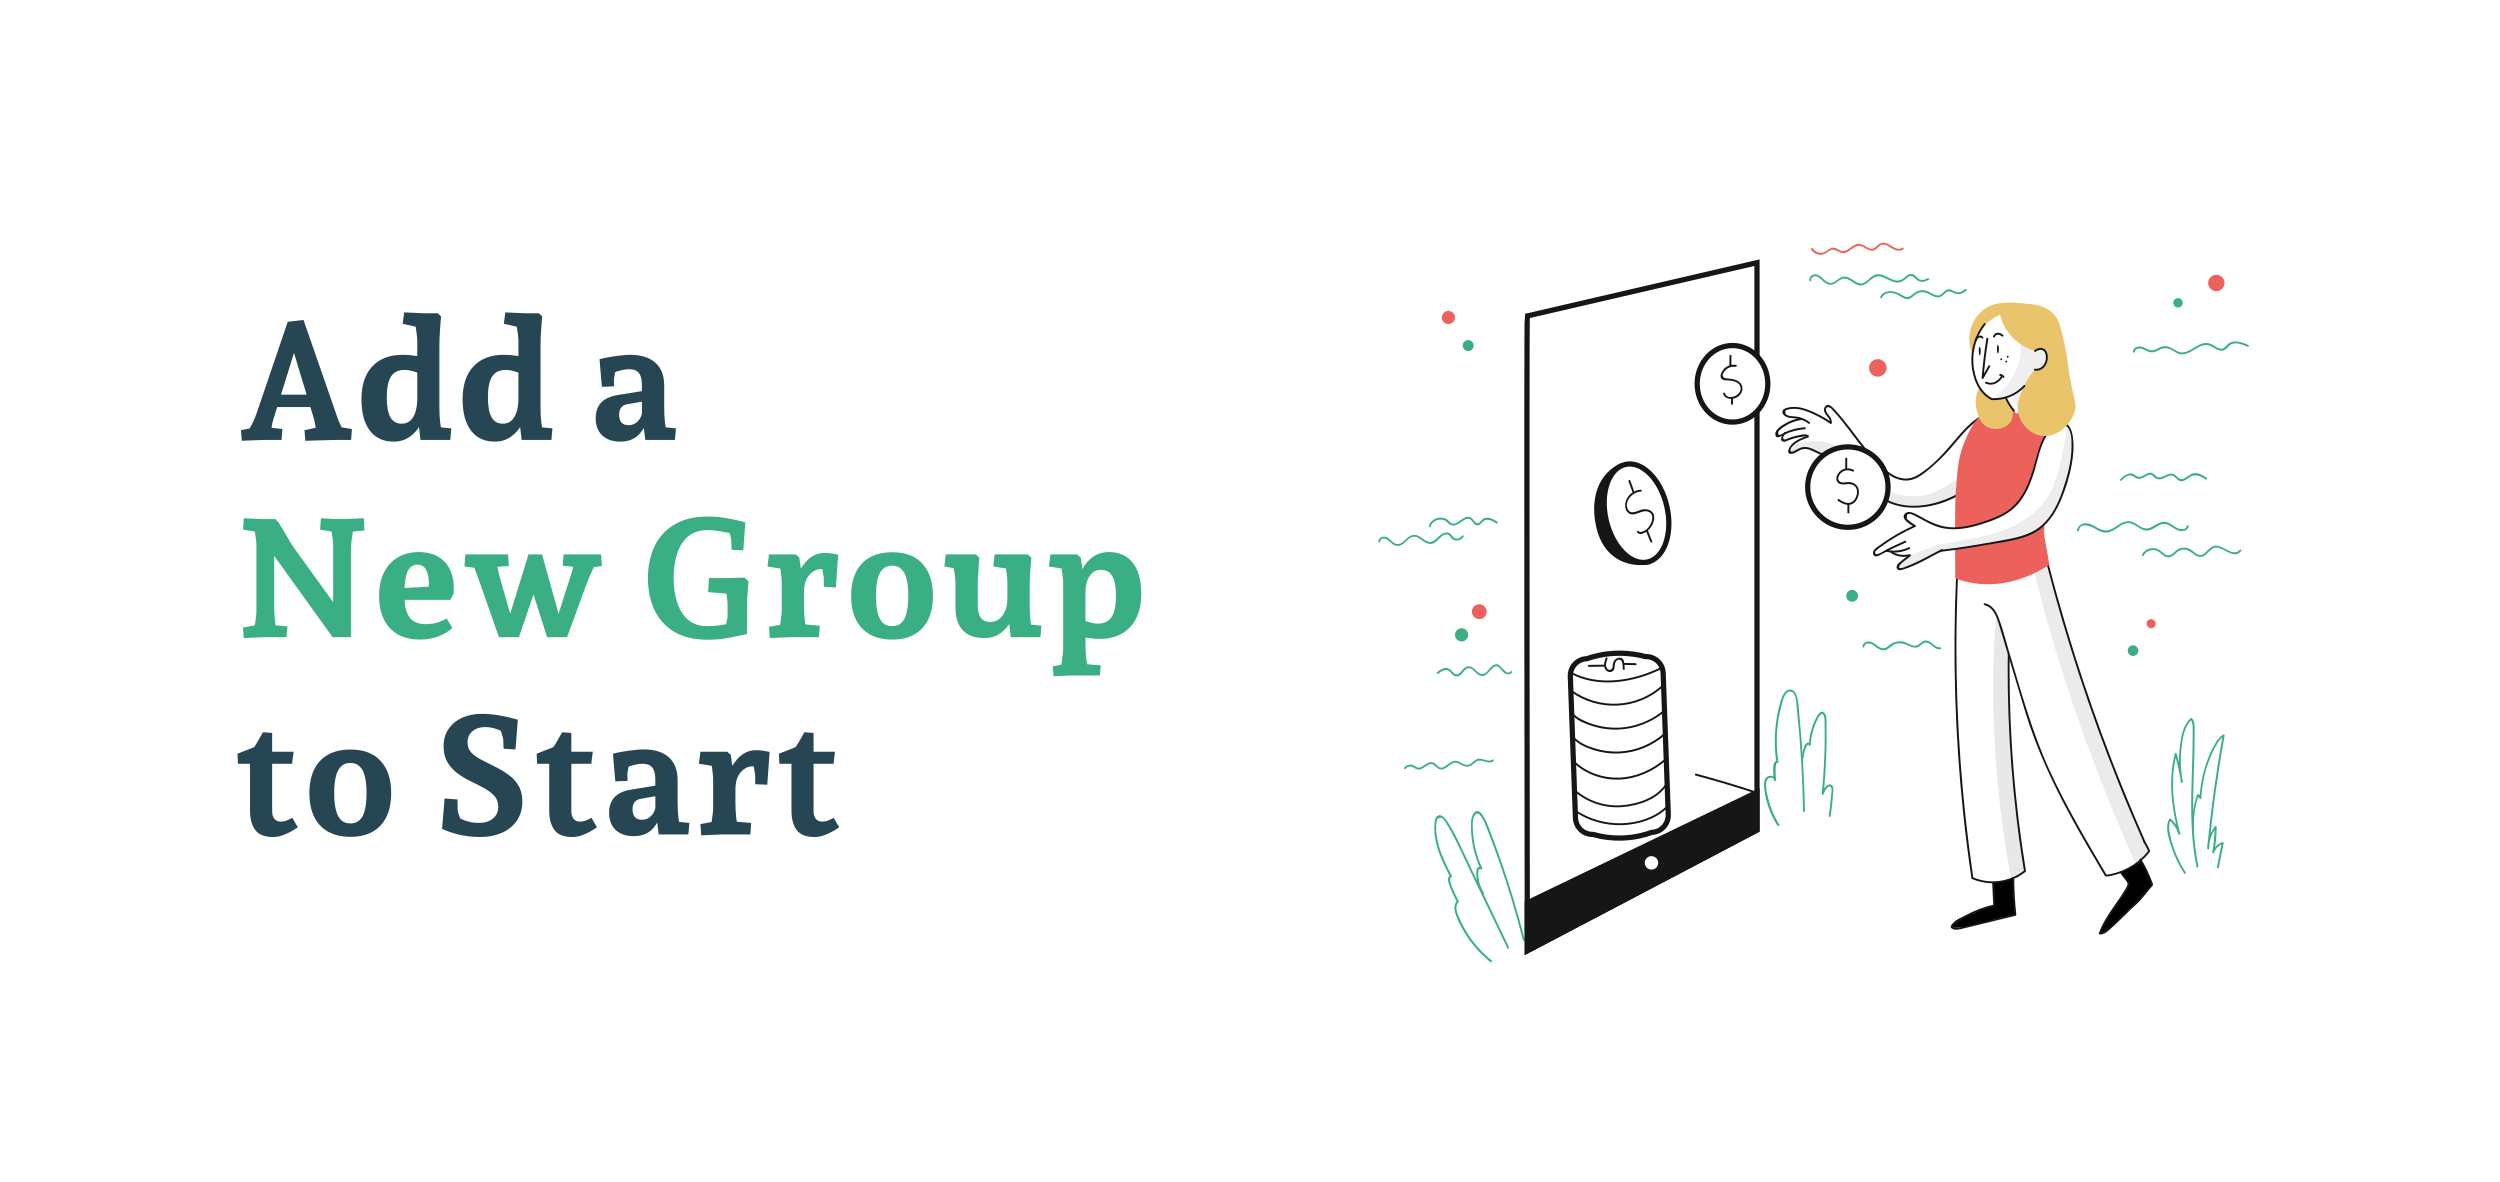 <svg width="1432" height="677" viewBox="0 0 1432 677" fill="none" xmlns="http://www.w3.org/2000/svg">
<g filter="url(#filter0_d_23_24279)">
<rect x="40" y="25" width="1352" height="597" rx="30" fill="white"/>
<path d="M138.512 237.48L138.032 231.432L148.688 229.224L140.432 234.696C141.648 232.776 142.64 231.112 143.408 229.704C144.176 228.296 144.848 226.952 145.424 225.672C146 224.392 146.544 223.016 147.056 221.544L164.816 169.32L173.84 168.264L193.232 224.04C193.744 225.576 194.384 227.112 195.152 228.648C195.92 230.184 196.624 231.624 197.264 232.968L190.064 228.84L201.584 230.76L201.104 237H192.464C191.696 237 190.256 237.032 188.144 237.096C186.096 237.16 183.824 237.224 181.328 237.288C178.896 237.352 176.752 237.416 174.896 237.48L174.416 231.432L186.512 228.744L181.616 235.944C181.232 232.552 180.88 229.992 180.56 228.264C180.304 226.472 179.888 224.776 179.312 223.176L166.736 181.704H170.096L156.464 225.576C156.08 226.856 155.792 228.2 155.6 229.608C155.408 231.016 155.312 232.712 155.312 234.696L149.936 229.32L161.744 230.76L161.264 237H151.856C151.088 237 149.904 237.032 148.304 237.096C146.704 237.16 145.008 237.224 143.216 237.288C141.488 237.352 139.92 237.416 138.512 237.48ZM155.888 218.184V211.08H180.944V218.184H155.888ZM225.471 237.96C219.583 237.96 215.039 235.848 211.839 231.624C208.639 227.4 207.039 221.416 207.039 213.672C207.039 205.608 209.087 199.368 213.183 194.952C217.343 190.472 223.167 188.232 230.655 188.232C231.679 188.232 232.703 188.264 233.727 188.328C234.815 188.392 235.935 188.52 237.087 188.712C238.239 188.84 239.423 189 240.639 189.192L240.831 199.176C238.975 198.344 237.311 197.768 235.839 197.448C234.367 197.064 233.023 196.872 231.807 196.872C228.223 196.872 225.599 198.152 223.935 200.712C222.335 203.208 221.535 207.176 221.535 212.616C221.535 217.736 222.239 221.544 223.647 224.04C225.055 226.472 227.199 227.688 230.079 227.688C232.767 227.688 234.847 226.6 236.319 224.424C237.855 222.248 238.751 219.08 239.007 214.92V180.264C239.007 179.368 238.911 178.12 238.719 176.52C238.527 174.92 238.303 173.384 238.047 171.912C237.855 170.44 237.695 169.448 237.567 168.936L243.519 173.352L230.655 170.472L231.519 163.944L242.559 164.424H250.623L252.639 166.248C252.511 167.976 252.351 169.928 252.159 172.104C252.031 174.28 251.903 176.36 251.775 178.344C251.711 180.328 251.679 181.928 251.679 183.144V218.76C251.679 221.96 251.839 224.808 252.159 227.304C252.543 229.736 252.863 231.72 253.119 233.256L246.879 229.224L258.495 230.376L257.919 237H240.831L239.391 224.04L242.463 225.576C241.375 227.688 240.223 229.512 239.007 231.048C237.791 232.584 236.479 233.864 235.071 234.888C233.727 235.912 232.255 236.68 230.655 237.192C229.055 237.704 227.327 237.96 225.471 237.96ZM283.408 237.96C277.52 237.96 272.976 235.848 269.776 231.624C266.576 227.4 264.976 221.416 264.976 213.672C264.976 205.608 267.024 199.368 271.12 194.952C275.28 190.472 281.104 188.232 288.592 188.232C289.616 188.232 290.64 188.264 291.664 188.328C292.752 188.392 293.872 188.52 295.024 188.712C296.176 188.84 297.36 189 298.576 189.192L298.768 199.176C296.912 198.344 295.248 197.768 293.776 197.448C292.304 197.064 290.96 196.872 289.744 196.872C286.16 196.872 283.536 198.152 281.872 200.712C280.272 203.208 279.472 207.176 279.472 212.616C279.472 217.736 280.176 221.544 281.584 224.04C282.992 226.472 285.136 227.688 288.016 227.688C290.704 227.688 292.784 226.6 294.256 224.424C295.792 222.248 296.688 219.08 296.944 214.92V180.264C296.944 179.368 296.848 178.12 296.656 176.52C296.464 174.92 296.24 173.384 295.984 171.912C295.792 170.44 295.632 169.448 295.504 168.936L301.456 173.352L288.592 170.472L289.456 163.944L300.496 164.424H308.56L310.576 166.248C310.448 167.976 310.288 169.928 310.096 172.104C309.968 174.28 309.84 176.36 309.712 178.344C309.648 180.328 309.616 181.928 309.616 183.144V218.76C309.616 221.96 309.776 224.808 310.096 227.304C310.48 229.736 310.8 231.72 311.056 233.256L304.816 229.224L316.432 230.376L315.856 237H298.768L297.328 224.04L300.4 225.576C299.312 227.688 298.16 229.512 296.944 231.048C295.728 232.584 294.416 233.864 293.008 234.888C291.664 235.912 290.192 236.68 288.592 237.192C286.992 237.704 285.264 237.96 283.408 237.96ZM355.309 237.96C350.957 237.96 347.501 236.776 344.941 234.408C342.445 231.976 341.197 228.68 341.197 224.52C341.197 221 342.189 218.088 344.173 215.784C346.221 213.48 349.453 211.976 353.869 211.272L369.229 208.776V214.824L359.821 216.456C357.965 216.712 356.621 217.384 355.789 218.472C355.021 219.496 354.637 220.84 354.637 222.504C354.637 224.488 355.085 225.992 355.981 227.016C356.877 228.04 358.253 228.552 360.109 228.552C361.965 228.552 363.565 227.944 364.909 226.728C366.317 225.512 367.245 223.88 367.693 221.832V205.704C367.693 202.44 367.117 200.104 365.965 198.696C364.877 197.224 362.989 196.488 360.301 196.488C359.149 196.488 357.837 196.648 356.365 196.968C354.957 197.288 353.613 197.672 352.333 198.12C351.053 198.504 350.061 198.824 349.357 199.08L353.293 192.744L351.661 202.152L351.757 206.28L344.749 206.568L343.405 190.728C345.325 190.216 347.341 189.8 349.453 189.48C351.629 189.096 353.709 188.808 355.693 188.616C357.677 188.36 359.405 188.232 360.877 188.232C367.149 188.232 371.981 189.736 375.373 192.744C378.765 195.752 380.461 200.136 380.461 205.896V218.76C380.461 222.024 380.621 224.936 380.941 227.496C381.325 229.992 381.645 231.976 381.901 233.448L375.661 229.224L387.181 230.376L386.605 237H369.613L368.077 224.328L370.669 225.576C369.837 228.328 368.685 230.632 367.213 232.488C365.805 234.344 364.109 235.72 362.125 236.616C360.141 237.512 357.869 237.96 355.309 237.96ZM156.368 464.44C151.568 464.44 148.176 463.096 146.192 460.408C144.208 457.72 143.216 454.008 143.216 449.272V416.824L148.688 422.488H136.304L136.016 416.728C137.168 416.28 138.48 415.768 139.952 415.192C141.488 414.616 143.024 414.008 144.56 413.368C146.096 412.664 147.376 412.024 148.4 411.448L143.792 415.672C144.304 415.032 144.88 414.2 145.52 413.176C146.16 412.152 146.8 411.096 147.44 410.008C148.08 408.856 148.688 407.8 149.264 406.84C149.84 405.816 150.288 405.016 150.608 404.44L155.888 404.824V449.56C155.888 451.288 156.272 452.728 157.04 453.88C157.872 455.032 159.152 455.608 160.88 455.608C162.032 455.608 163.12 455.416 164.144 455.032C165.232 454.584 166.32 454.04 167.408 453.4L170.576 458.872C168.4 460.408 166.064 461.72 163.568 462.808C161.136 463.896 158.736 464.44 156.368 464.44ZM154.064 422.488V415.576H168.176L167.312 422.488H154.064ZM200.742 464.344C195.686 464.344 191.398 463.352 187.878 461.368C184.422 459.384 181.766 456.536 179.91 452.824C178.118 449.048 177.222 444.536 177.222 439.288C177.222 434.04 178.118 429.56 179.91 425.848C181.766 422.072 184.422 419.224 187.878 417.304C191.398 415.32 195.686 414.328 200.742 414.328C208.294 414.328 214.054 416.504 218.022 420.856C222.054 425.208 224.07 431.352 224.07 439.288C224.07 444.536 223.174 449.048 221.382 452.824C219.59 456.536 216.966 459.384 213.51 461.368C210.054 463.352 205.798 464.344 200.742 464.344ZM200.742 456.664C202.918 456.664 204.678 456.024 206.022 454.744C207.43 453.4 208.422 451.448 208.998 448.888C209.638 446.328 209.958 443.128 209.958 439.288C209.958 435.448 209.638 432.28 208.998 429.784C208.422 427.224 207.43 425.304 206.022 424.024C204.678 422.68 202.918 422.008 200.742 422.008C198.502 422.008 196.71 422.68 195.366 424.024C194.022 425.304 193.03 427.224 192.39 429.784C191.75 432.28 191.43 435.448 191.43 439.288C191.43 443.128 191.75 446.328 192.39 448.888C193.03 451.448 194.022 453.4 195.366 454.744C196.71 456.024 198.502 456.664 200.742 456.664ZM275.204 464.44C270.468 464.44 266.116 463.928 262.148 462.904C258.18 461.816 255.204 460.76 253.22 459.736L254.66 442.36L262.052 442.936L262.148 448.888C262.148 449.208 262.276 449.848 262.532 450.808C262.852 451.704 263.204 452.696 263.588 453.784C263.972 454.808 264.292 455.736 264.548 456.568C264.868 457.4 265.06 457.944 265.124 458.2L259.076 451.768C261.06 452.728 263.332 453.752 265.892 454.84C268.516 455.864 271.364 456.376 274.436 456.376C277.572 456.376 280.164 455.576 282.212 453.976C284.324 452.376 285.38 450.04 285.38 446.968C285.38 444.472 284.612 442.424 283.076 440.824C281.54 439.16 279.588 437.688 277.22 436.408C274.916 435.128 272.42 433.848 269.732 432.568C267.044 431.288 264.516 429.784 262.148 428.056C259.844 426.328 257.924 424.216 256.388 421.72C254.852 419.224 254.084 416.152 254.084 412.504C254.084 408.6 255.044 405.272 256.964 402.52C258.884 399.704 261.476 397.56 264.74 396.088C268.068 394.616 271.844 393.88 276.068 393.88C279.268 393.88 282.66 394.2 286.244 394.84C289.892 395.48 293.348 396.28 296.612 397.24L295.268 414.328L288.452 413.848L288.26 408.568C288.26 408.248 288.1 407.576 287.78 406.552C287.524 405.528 287.172 404.376 286.724 403.096C286.34 401.816 285.924 400.664 285.476 399.64L292.196 405.976C290.212 404.952 287.972 403.96 285.476 403C282.98 401.976 280.452 401.464 277.892 401.464C274.948 401.464 272.516 402.264 270.596 403.864C268.74 405.4 267.812 407.544 267.812 410.296C267.812 412.6 268.548 414.552 270.02 416.152C271.556 417.688 273.508 419.064 275.876 420.28C278.308 421.496 280.836 422.776 283.46 424.12C286.148 425.4 288.676 426.904 291.044 428.632C293.476 430.296 295.428 432.376 296.9 434.872C298.436 437.368 299.204 440.44 299.204 444.088C299.204 448.44 298.116 452.152 295.94 455.224C293.828 458.232 290.948 460.536 287.3 462.136C283.716 463.672 279.684 464.44 275.204 464.44ZM327.743 464.44C322.943 464.44 319.551 463.096 317.567 460.408C315.583 457.72 314.591 454.008 314.591 449.272V416.824L320.063 422.488H307.679L307.391 416.728C308.543 416.28 309.855 415.768 311.327 415.192C312.863 414.616 314.399 414.008 315.935 413.368C317.471 412.664 318.751 412.024 319.775 411.448L315.167 415.672C315.679 415.032 316.255 414.2 316.895 413.176C317.535 412.152 318.175 411.096 318.815 410.008C319.455 408.856 320.063 407.8 320.639 406.84C321.215 405.816 321.663 405.016 321.983 404.44L327.263 404.824V449.56C327.263 451.288 327.647 452.728 328.415 453.88C329.247 455.032 330.527 455.608 332.255 455.608C333.407 455.608 334.495 455.416 335.519 455.032C336.607 454.584 337.695 454.04 338.783 453.4L341.951 458.872C339.775 460.408 337.439 461.72 334.943 462.808C332.511 463.896 330.111 464.44 327.743 464.44ZM325.439 422.488V415.576H339.551L338.687 422.488H325.439ZM362.997 463.96C358.645 463.96 355.189 462.776 352.629 460.408C350.133 457.976 348.885 454.68 348.885 450.52C348.885 447 349.877 444.088 351.861 441.784C353.909 439.48 357.141 437.976 361.557 437.272L376.917 434.776V440.824L367.509 442.456C365.653 442.712 364.309 443.384 363.477 444.472C362.709 445.496 362.325 446.84 362.325 448.504C362.325 450.488 362.773 451.992 363.669 453.016C364.565 454.04 365.941 454.552 367.797 454.552C369.653 454.552 371.253 453.944 372.597 452.728C374.005 451.512 374.933 449.88 375.381 447.832V431.704C375.381 428.44 374.805 426.104 373.653 424.696C372.565 423.224 370.677 422.488 367.989 422.488C366.837 422.488 365.525 422.648 364.053 422.968C362.645 423.288 361.301 423.672 360.021 424.12C358.741 424.504 357.749 424.824 357.045 425.08L360.981 418.744L359.349 428.152L359.445 432.28L352.437 432.568L351.093 416.728C353.013 416.216 355.029 415.8 357.141 415.48C359.317 415.096 361.397 414.808 363.381 414.616C365.365 414.36 367.093 414.232 368.565 414.232C374.837 414.232 379.669 415.736 383.061 418.744C386.453 421.752 388.149 426.136 388.149 431.896V444.76C388.149 448.024 388.309 450.936 388.629 453.496C389.013 455.992 389.333 457.976 389.589 459.448L383.349 455.224L394.869 456.376L394.293 463H377.301L375.765 450.328L378.357 451.576C377.525 454.328 376.373 456.632 374.901 458.488C373.493 460.344 371.797 461.72 369.813 462.616C367.829 463.512 365.557 463.96 362.997 463.96ZM401.671 463.48L401.191 457.048L413.287 454.84L406.951 460.216C407.143 459.32 407.335 458.072 407.527 456.472C407.783 454.808 408.007 453.176 408.199 451.576C408.391 449.912 408.487 448.6 408.487 447.64V431.416C408.487 430.52 408.391 429.208 408.199 427.48C408.007 425.688 407.751 423.928 407.431 422.2C407.175 420.472 406.983 419.224 406.855 418.456L413.095 424.504L400.327 422.488L401.191 415.576H416.551L418.567 417.4L420.967 434.392L416.359 429.016C417.127 427.608 417.991 426.104 418.951 424.504C419.911 422.84 421.031 421.272 422.311 419.8C423.655 418.264 425.191 417.048 426.919 416.152C428.711 415.192 430.791 414.712 433.159 414.712C434.439 414.712 435.719 414.808 436.999 415C438.343 415.192 439.623 415.416 440.839 415.672L439.495 434.488L432.583 434.2V429.016C432.583 428.824 432.487 428.248 432.295 427.288C432.167 426.328 432.007 425.336 431.815 424.312C431.687 423.288 431.527 422.552 431.335 422.104L434.503 424.312C434.055 424.184 433.511 424.088 432.871 424.024C432.295 423.96 431.719 423.928 431.143 423.928C428.583 423.928 426.279 425.08 424.231 427.384C422.247 429.688 421.255 433.016 421.255 437.368V444.76C421.255 447.96 421.415 450.904 421.734 453.592C422.119 456.216 422.407 458.264 422.599 459.736L416.359 455.224L430.279 456.376L429.799 463H413.095C412.711 463 411.847 463.032 410.503 463.096C409.159 463.16 407.655 463.224 405.991 463.288C404.391 463.352 402.951 463.416 401.671 463.48ZM466.493 464.44C461.693 464.44 458.301 463.096 456.317 460.408C454.333 457.72 453.341 454.008 453.341 449.272V416.824L458.813 422.488H446.429L446.141 416.728C447.293 416.28 448.605 415.768 450.077 415.192C451.613 414.616 453.149 414.008 454.685 413.368C456.221 412.664 457.501 412.024 458.525 411.448L453.917 415.672C454.429 415.032 455.005 414.2 455.645 413.176C456.285 412.152 456.925 411.096 457.565 410.008C458.205 408.856 458.813 407.8 459.389 406.84C459.965 405.816 460.413 405.016 460.733 404.44L466.013 404.824V449.56C466.013 451.288 466.397 452.728 467.165 453.88C467.997 455.032 469.277 455.608 471.005 455.608C472.157 455.608 473.245 455.416 474.269 455.032C475.357 454.584 476.445 454.04 477.533 453.4L480.701 458.872C478.525 460.408 476.189 461.72 473.693 462.808C471.261 463.896 468.861 464.44 466.493 464.44ZM464.189 422.488V415.576H478.301L477.437 422.488H464.189Z" fill="#264653"/>
<path d="M139.664 350.48L139.184 344.432L151.088 342.224L145.52 346.16C145.648 345.392 145.808 344.304 146 342.896C146.256 341.488 146.448 340.08 146.576 338.672C146.768 337.2 146.864 336.048 146.864 335.216V297.104C146.864 296.272 146.768 295.088 146.576 293.552C146.384 292.016 146.16 290.48 145.904 288.944C145.648 287.408 145.456 286.352 145.328 285.776L150.992 290.288L139.184 288.368L139.664 281.84C140.752 281.904 142 281.968 143.408 282.032C144.816 282.096 146.16 282.16 147.44 282.224C148.72 282.288 149.744 282.32 150.512 282.32H157.712L159.536 284.24C160.624 285.968 161.776 287.856 162.992 289.904C164.208 291.952 165.296 293.808 166.256 295.472C167.28 297.072 167.952 298.128 168.272 298.64L193.904 334.16L190.832 335.12V297.104C190.832 296.208 190.736 295.024 190.544 293.552C190.352 292.016 190.128 290.48 189.872 288.944C189.616 287.408 189.392 286.256 189.2 285.488L195.056 290.384L183.344 288.368L183.824 281.84C184.848 281.904 185.968 281.968 187.184 282.032C188.464 282.096 189.712 282.16 190.928 282.224C192.144 282.288 193.104 282.32 193.808 282.32C197.008 282.32 199.728 282.256 201.968 282.128C204.208 282 206.352 281.904 208.4 281.84L208.784 288.848L196.976 290L202.64 285.584C202.576 286.416 202.416 287.632 202.16 289.232C201.904 290.832 201.648 292.592 201.392 294.512C201.136 296.368 201.008 298.192 201.008 299.984V350H190.544L153.968 299.12L157.04 298.16V332.336C157.04 333.936 157.104 335.696 157.232 337.616C157.424 339.472 157.616 341.232 157.808 342.896C158 344.496 158.16 345.808 158.288 346.832L152.624 342.704L164.624 343.76L164.048 350H151.28C150.704 350 149.712 350.032 148.304 350.096C146.96 350.16 145.488 350.224 143.888 350.288C142.352 350.352 140.944 350.416 139.664 350.48ZM240.583 351.344C235.719 351.344 231.527 350.384 228.007 348.464C224.551 346.48 221.863 343.632 219.943 339.92C218.087 336.144 217.159 331.664 217.159 326.48C217.159 321.04 218.119 316.464 220.039 312.752C221.959 308.976 224.615 306.128 228.007 304.208C231.399 302.224 235.399 301.232 240.007 301.232C244.551 301.232 248.327 302.192 251.335 304.112C254.407 305.968 256.679 308.656 258.151 312.176C259.623 315.696 260.199 319.952 259.879 324.944L257.959 328.592H230.503L230.599 321.872L251.335 320.72L244.807 326.672C244.999 325.456 245.191 324.272 245.383 323.12C245.575 321.968 245.671 320.784 245.671 319.568C245.671 315.92 245.127 313.168 244.039 311.312C242.951 309.392 241.287 308.432 239.047 308.432C237.575 308.432 236.327 308.88 235.303 309.776C234.279 310.672 233.511 311.888 232.999 313.424C232.551 314.96 232.199 316.752 231.943 318.8C231.751 320.848 231.655 323.088 231.655 325.52C231.655 328.528 231.879 331.12 232.327 333.296C232.839 335.408 233.575 337.168 234.535 338.576C235.559 339.92 236.839 340.912 238.375 341.552C239.911 342.192 241.735 342.512 243.847 342.512C246.471 342.512 248.839 342.16 250.951 341.456C253.127 340.688 254.759 339.952 255.847 339.248L259.111 344.72C258.087 345.68 256.871 346.576 255.463 347.408C254.119 348.176 252.679 348.88 251.143 349.52C249.607 350.096 247.943 350.544 246.151 350.864C244.359 351.184 242.503 351.344 240.583 351.344ZM285.823 350L274.207 316.976C273.503 314.864 272.703 312.72 271.807 310.544C270.911 308.304 270.015 306.128 269.119 304.016L276.607 310.832L266.047 309.488L266.527 302.576H291.007L291.487 309.2L279.199 309.968L283.711 303.632C284.223 305.936 284.671 308.144 285.055 310.256C285.439 312.304 285.887 314.256 286.399 316.112L293.791 341.936L290.623 341.84L302.719 302.576H310.495L321.439 341.936L318.271 341.84L326.527 315.92C326.911 314.704 327.231 313.648 327.487 312.752C327.807 311.792 328.127 310.64 328.447 309.296C328.767 307.952 329.183 306.096 329.695 303.728L333.919 310.064L322.303 309.104L322.783 302.576H344.287L344.767 309.2L335.071 310.544L342.847 304.208C341.631 306.96 340.415 309.52 339.199 311.888C338.047 314.256 336.991 316.752 336.031 319.376L324.799 350H313.375L303.871 320.048H307.423L297.247 350H285.823ZM405.322 351.44C397.834 351.44 391.53 349.968 386.41 347.024C381.354 344.016 377.546 339.888 374.986 334.64C372.426 329.328 371.146 323.184 371.146 316.208C371.146 309.232 372.426 303.088 374.986 297.776C377.546 292.464 381.354 288.336 386.41 285.392C391.53 282.384 397.834 280.88 405.322 280.88C409.482 280.88 413.354 281.232 416.938 281.936C420.522 282.576 423.85 283.312 426.922 284.144L425.77 300.272L419.05 299.888L418.858 294.512C418.858 294.192 418.698 293.36 418.378 292.016C418.058 290.608 417.674 289.04 417.226 287.312L420.874 291.152C418.634 290.448 416.074 289.872 413.194 289.424C410.314 288.912 407.626 288.656 405.13 288.656C400.65 288.656 396.97 289.872 394.09 292.304C391.274 294.736 389.194 298.032 387.85 302.192C386.506 306.352 385.834 310.992 385.834 316.112C385.834 321.232 386.506 325.872 387.85 330.032C389.194 334.192 391.274 337.52 394.09 340.016C396.97 342.448 400.65 343.664 405.13 343.664C407.37 343.664 409.674 343.504 412.042 343.184C414.41 342.864 416.874 342.416 419.434 341.84L414.922 346.736C415.242 345.264 415.626 343.6 416.074 341.744C416.522 339.888 416.746 338.544 416.746 337.712V331.184C416.746 330.096 416.65 328.944 416.458 327.728C416.33 326.448 416.138 325.232 415.882 324.08C415.69 322.864 415.53 321.872 415.402 321.104L420.97 325.424L405.61 324.176L406.09 316.112H416.746C417.578 316.112 418.986 316.08 420.97 316.016C422.954 315.952 424.746 315.888 426.346 315.824L428.746 317.936C428.618 319.472 428.49 321.168 428.362 323.024C428.234 324.88 428.106 326.608 427.978 328.208C427.914 329.808 427.882 331.12 427.882 332.144V348.176C424.554 348.944 421.002 349.68 417.226 350.384C413.514 351.088 409.546 351.44 405.322 351.44ZM440.952 350.48L440.472 344.048L452.568 341.84L446.232 347.216C446.424 346.32 446.616 345.072 446.808 343.472C447.064 341.808 447.288 340.176 447.48 338.576C447.672 336.912 447.768 335.6 447.768 334.64V318.416C447.768 317.52 447.672 316.208 447.48 314.48C447.288 312.688 447.032 310.928 446.712 309.2C446.456 307.472 446.264 306.224 446.136 305.456L452.376 311.504L439.608 309.488L440.472 302.576H455.832L457.848 304.4L460.248 321.392L455.64 316.016C456.408 314.608 457.272 313.104 458.232 311.504C459.192 309.84 460.312 308.272 461.592 306.8C462.936 305.264 464.472 304.048 466.2 303.152C467.992 302.192 470.072 301.712 472.44 301.712C473.72 301.712 475 301.808 476.28 302C477.624 302.192 478.904 302.416 480.12 302.672L478.776 321.488L471.864 321.2V316.016C471.864 315.824 471.768 315.248 471.576 314.288C471.448 313.328 471.288 312.336 471.096 311.312C470.968 310.288 470.808 309.552 470.616 309.104L473.784 311.312C473.336 311.184 472.792 311.088 472.152 311.024C471.576 310.96 471 310.928 470.424 310.928C467.864 310.928 465.56 312.08 463.512 314.384C461.528 316.688 460.536 320.016 460.536 324.368V331.76C460.536 334.96 460.696 337.904 461.016 340.592C461.4 343.216 461.688 345.264 461.88 346.736L455.64 342.224L469.56 343.376L469.08 350H452.376C451.992 350 451.128 350.032 449.784 350.096C448.44 350.16 446.936 350.224 445.272 350.288C443.672 350.352 442.232 350.416 440.952 350.48ZM511.054 351.344C505.998 351.344 501.71 350.352 498.19 348.368C494.734 346.384 492.078 343.536 490.222 339.824C488.43 336.048 487.534 331.536 487.534 326.288C487.534 321.04 488.43 316.56 490.222 312.848C492.078 309.072 494.734 306.224 498.19 304.304C501.71 302.32 505.998 301.328 511.054 301.328C518.606 301.328 524.366 303.504 528.334 307.856C532.366 312.208 534.382 318.352 534.382 326.288C534.382 331.536 533.486 336.048 531.694 339.824C529.902 343.536 527.278 346.384 523.822 348.368C520.366 350.352 516.11 351.344 511.054 351.344ZM511.054 343.664C513.23 343.664 514.99 343.024 516.334 341.744C517.742 340.4 518.734 338.448 519.31 335.888C519.95 333.328 520.27 330.128 520.27 326.288C520.27 322.448 519.95 319.28 519.31 316.784C518.734 314.224 517.742 312.304 516.334 311.024C514.99 309.68 513.23 309.008 511.054 309.008C508.814 309.008 507.022 309.68 505.678 311.024C504.334 312.304 503.342 314.224 502.702 316.784C502.062 319.28 501.742 322.448 501.742 326.288C501.742 330.128 502.062 333.328 502.702 335.888C503.342 338.448 504.334 340.4 505.678 341.744C507.022 343.024 508.814 343.664 511.054 343.664ZM563.969 350.48C560.193 350.48 557.057 349.808 554.561 348.464C552.129 347.056 550.305 345.04 549.089 342.416C547.873 339.792 547.265 336.592 547.265 332.816V318.416C547.265 317.648 547.169 316.528 546.977 315.056C546.785 313.584 546.561 312.016 546.305 310.352C546.113 308.688 545.921 307.12 545.729 305.648L551.873 311.408L540.929 309.488L541.697 302.576H558.977L560.897 304.4C560.833 306.128 560.705 308.08 560.513 310.256C560.385 312.432 560.257 314.512 560.129 316.496C560.065 318.48 560.033 320.08 560.033 321.296V332.048C560.033 334.672 560.577 336.88 561.665 338.672C562.817 340.4 564.705 341.264 567.329 341.264C569.057 341.264 570.657 340.752 572.129 339.728C573.601 338.64 574.785 337.104 575.681 335.12C576.577 333.072 577.025 330.64 577.025 327.824V318.416C577.025 317.712 576.961 316.656 576.833 315.248C576.705 313.776 576.513 312.24 576.257 310.64C576.065 308.976 575.873 307.472 575.681 306.128L581.633 311.504L568.961 309.488L569.729 302.576H588.737L590.753 304.4C590.625 306.128 590.465 308.08 590.273 310.256C590.145 312.432 590.017 314.512 589.889 316.496C589.825 318.48 589.793 320.08 589.793 321.296V331.76C589.793 334.576 589.953 337.392 590.273 340.208C590.593 342.96 590.881 345.744 591.137 348.56L584.993 342.224L596.513 343.376L595.937 350H578.945L577.409 336.752L580.193 339.056C579.041 341.232 577.697 343.184 576.161 344.912C574.689 346.576 572.961 347.92 570.977 348.944C569.057 349.968 566.721 350.48 563.969 350.48ZM603.514 372.368L603.034 366.704L613.786 364.496L607.45 369.104C607.642 368.208 607.834 366.928 608.026 365.264C608.282 363.664 608.506 362.032 608.698 360.368C608.89 358.768 608.986 357.488 608.986 356.528V318.416C608.986 317.52 608.858 316.208 608.602 314.48C608.41 312.688 608.154 310.928 607.834 309.2C607.578 307.472 607.386 306.224 607.258 305.456L613.594 311.504L600.826 309.488L601.69 302.576H617.05L619.066 304.4L620.794 316.784L617.722 315.44C619.13 312.24 620.666 309.584 622.33 307.472C624.058 305.36 625.978 303.792 628.09 302.768C630.202 301.744 632.602 301.232 635.29 301.232C641.178 301.232 645.722 303.312 648.922 307.472C652.122 311.632 653.722 317.488 653.722 325.04C653.722 330.48 652.762 335.152 650.842 339.056C648.986 342.896 646.266 345.84 642.682 347.888C639.162 349.936 634.874 350.96 629.818 350.96C628.346 350.96 626.778 350.864 625.114 350.672C623.514 350.48 621.85 350.256 620.122 350L620.026 339.92C621.69 340.688 623.258 341.264 624.73 341.648C626.266 342.032 627.61 342.224 628.762 342.224C632.41 342.224 635.066 340.944 636.73 338.384C638.394 335.824 639.226 331.76 639.226 326.192C639.226 321.136 638.522 317.424 637.114 315.056C635.77 312.624 633.594 311.408 630.586 311.408C627.898 311.408 625.754 312.592 624.154 314.96C622.554 317.264 621.754 320.368 621.754 324.272V353.648C621.754 356.848 621.914 359.76 622.234 362.384C622.554 365.072 622.842 367.152 623.098 368.624L616.858 364.976L630.49 366.128L630.01 371.888H613.594C613.21 371.888 612.442 371.92 611.29 371.984C610.202 372.048 608.954 372.112 607.546 372.176C606.138 372.24 604.794 372.304 603.514 372.368Z" fill="#3AAF83"/>
<path d="M1019.18 457.354C1016.32 452.782 1014.2 447.839 1012.9 442.636C1012.27 440.071 1011.64 437.358 1011.6 434.719C1011.6 433.419 1011.75 431.746 1012.9 430.891C1013.9 430.185 1016.1 430.222 1016.21 431.858C1016.58 431.858 1016.95 431.858 1017.32 431.858C1017.21 430.891 1016.54 421.525 1017.99 422.046C1018.43 422.194 1018.73 421.748 1018.66 421.377C1017.58 414.241 1017.47 406.956 1018.36 399.783C1018.81 396.215 1019.51 392.684 1020.44 389.227C1021.07 386.849 1022.33 380.233 1025.97 381.237C1029.05 382.054 1028.87 387.704 1029.13 390.082C1029.53 393.873 1029.91 397.664 1030.24 401.418C1030.91 408.889 1031.43 416.322 1031.84 423.792C1032.32 432.378 1032.62 440.963 1032.76 449.549C1032.76 450.255 1033.88 450.255 1033.88 449.549C1033.54 431.895 1032.58 414.241 1030.87 396.661C1030.5 392.758 1030.39 388.707 1029.57 384.879C1029.16 382.909 1028.2 380.456 1025.97 380.047C1023.41 379.527 1021.74 381.943 1020.88 383.987C1019.4 387.518 1018.58 391.495 1017.88 395.248C1016.28 403.983 1016.17 412.903 1017.51 421.674C1017.73 421.451 1017.95 421.228 1018.17 421.005C1014.39 419.704 1015.95 430.408 1016.1 431.895C1016.17 432.601 1017.25 432.638 1017.21 431.895C1017.1 429.962 1015.09 429.033 1013.31 429.479C1010.53 430.148 1010.23 433.53 1010.45 435.872C1011.16 443.677 1013.94 451.333 1018.1 457.949C1018.62 458.506 1019.59 457.949 1019.18 457.354Z" fill="#3AAF83"/>
<path d="M1032.95 419.518C1033.14 418.18 1033.4 416.879 1033.73 415.541C1033.92 414.91 1034.1 414.241 1034.32 413.609C1034.44 413.311 1035.44 410.561 1036.18 411.936C1036.44 412.457 1037.18 412.196 1037.22 411.639C1037.48 406.398 1038.82 401.307 1041.3 396.661C1041.82 395.657 1043.23 392.61 1044.5 394.579C1045.09 395.546 1045.05 396.809 1045.09 397.887C1045.16 400.675 1045.2 403.462 1045.2 406.25C1045.2 417.437 1044.64 428.587 1043.49 439.7C1043.42 440.332 1044.42 440.443 1044.57 439.848C1044.83 438.994 1047.54 433.381 1048.91 436.28C1049.47 437.47 1048.88 439.848 1048.77 441.112C1048.47 444.829 1048.06 448.545 1047.5 452.262C1047.39 452.968 1048.47 453.266 1048.58 452.559C1049.03 449.698 1049.36 446.836 1049.66 443.937C1049.8 442.301 1049.95 440.629 1050.06 438.956C1050.14 437.916 1050.29 436.764 1049.95 435.76C1049.51 434.422 1048.28 433.902 1047.02 434.571C1045.2 435.537 1044.09 437.656 1043.53 439.514C1043.9 439.551 1044.27 439.625 1044.61 439.663C1046.02 425.762 1046.54 411.788 1046.2 397.85C1046.17 396.289 1046.13 393.836 1044.5 392.944C1042.86 392.052 1041.67 393.687 1040.97 394.914C1038 399.969 1036.44 405.729 1036.14 411.565C1036.48 411.453 1036.85 411.379 1037.18 411.267C1036.55 410.078 1035.07 410.152 1034.25 411.119C1033.51 412.011 1033.21 413.386 1032.91 414.464C1032.47 415.987 1032.17 417.511 1031.95 419.072C1031.76 419.927 1032.84 420.224 1032.95 419.518Z" fill="#3AAF83"/>
<path d="M854.49 535.181C849.218 530.944 844.615 525.889 840.939 520.203C839.157 517.452 837.635 514.591 836.299 511.617C835.111 508.941 832.735 504.295 835.482 501.842C835.668 501.657 835.668 501.359 835.556 501.173C834.814 499.761 828.651 488.128 831.287 487.57C831.658 487.496 831.77 487.05 831.621 486.753C828.243 480.174 824.827 473.41 823.379 466.051C822.674 462.557 822.191 458.395 823.119 454.901C823.379 453.823 823.342 453.972 824.53 453.6C825.718 453.228 825.718 453.228 826.609 454.083C827.315 454.789 827.871 455.681 828.391 456.536C829.431 458.172 830.396 459.844 831.324 461.554C834.962 468.281 838.081 475.268 841.348 482.144C844.8 489.392 848.29 496.602 851.743 503.849C855.641 511.989 859.539 520.091 863.437 528.231C863.734 528.863 864.699 528.305 864.402 527.673C856.495 511.208 848.624 494.706 840.717 478.242C837.004 470.474 833.626 462.297 828.762 455.124C827.574 453.377 825.05 450.515 822.897 452.745C822.117 453.563 821.931 454.715 821.783 455.793C821.523 457.874 821.486 459.956 821.634 462.037C822.34 471.068 826.535 479.394 830.619 487.347C830.73 487.087 830.841 486.79 830.953 486.53C828.688 487.013 829.431 489.875 829.95 491.399C831.213 494.967 832.735 498.423 834.554 501.768C834.591 501.545 834.628 501.322 834.628 501.099C832.475 503.032 832.92 506.079 833.737 508.532C834.962 512.063 836.707 515.52 838.601 518.716C842.536 525.332 847.622 531.167 853.599 535.999C854.267 536.407 855.047 535.627 854.49 535.181Z" fill="#3AAF83"/>
<path d="M849.998 496.453C848.736 494.409 847.808 492.254 847.251 489.912C846.991 488.723 846.842 487.533 846.768 486.307C846.731 485.787 846.731 485.266 846.768 484.709C846.768 484.486 846.805 484.3 846.805 484.077C846.694 483.185 847.102 482.776 848.068 482.813C848.402 483.445 849.33 482.888 849.033 482.256C845.951 475.714 844.132 468.616 843.761 461.405C843.613 458.543 843.019 453.786 845.135 451.482C847.659 448.694 851 457.763 851.632 459.361C856.866 472.667 861.581 486.195 865.739 499.91C868.115 507.715 870.305 515.594 872.31 523.511C872.496 524.217 873.572 523.92 873.387 523.213C869.266 507.046 864.403 491.064 858.834 475.343C857.46 471.44 856.012 467.575 854.527 463.71C853.191 460.216 852.04 456.536 850.109 453.303C849.181 451.742 847.251 448.434 845.06 449.958C842.759 451.556 842.61 455.198 842.573 457.689C842.425 466.386 844.392 474.971 848.068 482.85C848.402 482.665 848.699 482.479 849.033 482.293C848.587 481.438 847.659 481.178 846.805 481.661C845.58 482.367 845.654 484.188 845.617 485.378C845.58 489.503 846.805 493.554 848.996 497.048C849.404 497.643 850.369 497.085 849.998 496.453Z" fill="#3AAF83"/>
<path d="M1251.99 484.709C1249.05 480.174 1246.68 475.305 1244.97 470.214C1244.15 467.761 1243.45 465.233 1242.93 462.669C1242.37 459.956 1242.08 457.168 1243.45 454.641C1243.15 454.678 1242.85 454.715 1242.56 454.752C1245.05 456.945 1246.79 459.584 1247.79 462.743C1248.02 463.412 1249.05 463.152 1248.87 462.446C1244.9 447.653 1242.97 432.043 1246.75 416.991C1246.38 416.991 1246.05 416.991 1245.68 416.991C1247.24 422.269 1248.42 427.658 1249.24 433.121C1249.61 433.01 1249.95 432.935 1250.32 432.824C1249.13 426.468 1248.87 420.001 1249.57 413.572C1250.21 407.997 1251.1 401.084 1255.55 397.144C1255.29 397.144 1255.03 397.144 1254.77 397.144C1256 398.705 1255.92 400.712 1255.96 402.607C1256 404.28 1256 405.952 1255.96 407.662C1255.92 411.267 1255.85 414.872 1255.77 418.478C1255.59 425.576 1255.29 432.675 1255.18 439.737C1254.92 453.749 1255.33 467.835 1258.15 481.624C1258.3 482.33 1259.38 482.033 1259.23 481.326C1256.26 466.683 1256.03 451.705 1256.37 436.838C1256.52 429.516 1256.81 422.157 1257 414.835C1257.07 411.23 1257.11 407.625 1257.11 404.02C1257.11 401.381 1257.33 398.556 1255.59 396.363C1255.4 396.103 1254.99 396.178 1254.81 396.363C1250.43 400.229 1249.39 406.696 1248.68 412.196C1247.76 419.147 1248.02 426.208 1249.28 433.121C1249.43 433.827 1250.47 433.53 1250.35 432.824C1249.54 427.36 1248.35 421.971 1246.79 416.694C1246.64 416.173 1245.86 416.136 1245.71 416.694C1241.89 431.932 1243.82 447.765 1247.83 462.743C1248.2 462.632 1248.53 462.557 1248.91 462.446C1247.87 459.138 1246.01 456.276 1243.41 453.972C1243.15 453.749 1242.71 453.749 1242.52 454.083C1240 458.655 1242.08 464.676 1243.52 469.284C1245.31 474.934 1247.83 480.323 1251.06 485.303C1251.39 485.861 1252.36 485.303 1251.99 484.709Z" fill="#3AAF83"/>
<path d="M1256.7 458.915C1256.48 452.634 1257.37 446.464 1259.41 440.555C1259.19 440.666 1258.97 440.815 1258.74 440.926C1259.12 441.372 1259.49 441.818 1259.86 442.264C1259.97 442.896 1260.93 442.71 1260.93 442.116C1261.23 435.649 1262.42 429.256 1264.5 423.123C1265.54 420.039 1266.8 417.028 1268.29 414.092C1269.7 411.304 1271.22 408.405 1273.97 406.696C1273.71 406.473 1273.41 406.287 1273.15 406.064C1269.29 427.583 1266.32 449.215 1264.24 470.994C1264.61 470.994 1264.98 470.994 1265.35 470.994C1265.35 466.609 1266.76 462.483 1269.51 459.064C1269.18 458.915 1268.88 458.804 1268.55 458.655C1268.51 463.487 1268.06 468.318 1267.17 473.076C1267.02 473.782 1267.99 474.042 1268.25 473.373C1269.14 470.994 1270.96 469.21 1273.33 468.355C1273.11 468.132 1272.89 467.909 1272.67 467.686C1271.74 472.332 1270.81 477.015 1269.84 481.661C1269.7 482.367 1270.77 482.665 1270.92 481.958C1271.85 477.313 1272.78 472.63 1273.74 467.984C1273.82 467.612 1273.48 467.129 1273.07 467.315C1270.29 468.355 1268.25 470.362 1267.21 473.113C1267.58 473.224 1267.91 473.299 1268.29 473.41C1269.21 468.541 1269.7 463.635 1269.73 458.692C1269.73 458.246 1269.1 457.912 1268.77 458.283C1265.84 461.926 1264.24 466.311 1264.28 470.994C1264.28 471.738 1265.32 471.7 1265.39 470.994C1267.43 449.326 1270.4 427.769 1274.26 406.361C1274.34 405.915 1273.89 405.469 1273.45 405.729C1271.03 407.253 1269.47 409.595 1268.14 412.085C1266.5 415.133 1265.09 418.329 1263.94 421.6C1261.57 428.215 1260.27 435.128 1259.93 442.153C1260.3 442.116 1260.68 442.041 1261.01 442.004C1260.79 440.889 1260.19 440.257 1259.12 439.886C1258.82 439.774 1258.52 439.997 1258.45 440.257C1256.41 446.278 1255.48 452.56 1255.7 458.915C1255.59 459.621 1256.7 459.621 1256.7 458.915Z" fill="#3AAF83"/>
<path d="M1190.88 288.803C1191.33 284.157 1197.23 286.202 1199.64 287.577C1201.76 288.766 1203.95 290.178 1206.47 290.067C1210.93 289.918 1213.67 285.681 1217.83 284.752C1222.62 283.674 1225.59 289.398 1230.34 288.878C1232.5 288.617 1234.28 287.205 1236.14 286.164C1238.96 284.566 1241.18 284.864 1243.82 286.685C1245.75 287.986 1247.53 289.324 1249.98 289.212C1251.73 289.101 1253.25 288.283 1253.66 286.536C1253.84 285.83 1252.77 285.533 1252.58 286.239C1251.84 289.249 1247.76 288.023 1246.01 286.871C1244.12 285.644 1242.22 283.972 1239.85 283.897C1234.84 283.749 1232.01 289.695 1226.71 286.982C1224.7 285.941 1222.99 284.38 1220.8 283.749C1218.98 283.265 1217.16 283.637 1215.49 284.455C1213.49 285.421 1211.78 286.871 1209.85 287.911C1206.81 289.509 1204.17 288.878 1201.27 287.242C1198.97 285.941 1196.37 284.232 1193.55 284.826C1191.51 285.235 1189.95 286.722 1189.73 288.803C1189.69 289.509 1190.81 289.509 1190.88 288.803Z" fill="#3AAF83"/>
<path d="M1227.86 303.261C1229.42 300.436 1233.17 299.098 1236.02 300.734C1237.99 301.849 1239.59 304.227 1242.08 304.227C1244.97 304.227 1246.34 301.031 1248.87 300.139C1252.51 298.875 1254.66 301.18 1257.41 303.001C1259.19 304.19 1261.12 304.376 1262.94 303.149C1265.06 301.737 1266.47 298.801 1269.29 298.652C1273.56 298.429 1279.72 305.788 1283.66 300.696C1284.1 300.139 1283.32 299.359 1282.88 299.916C1279.57 304.19 1273.41 297.612 1269.58 297.537C1267.8 297.5 1266.39 298.392 1265.13 299.582C1263.68 300.957 1262.2 303.149 1259.93 302.889C1257.67 302.629 1256.18 300.325 1254.18 299.396C1252.43 298.578 1250.35 298.467 1248.53 299.098C1246.34 299.842 1245.27 301.923 1243.26 302.815C1240.78 303.967 1238.85 301.291 1236.95 300.065C1233.54 297.798 1228.75 299.173 1226.82 302.741C1226.56 303.335 1227.52 303.893 1227.86 303.261Z" fill="#3AAF83"/>
<path d="M790.635 295.196C790.672 293.115 793.011 293.263 794.199 293.895C794.942 294.304 795.573 294.899 796.204 295.456C797.058 296.199 797.912 296.98 798.951 297.389C800.696 298.058 802.33 297.575 803.777 296.497C805.485 295.233 806.859 293.152 808.975 292.557C811.574 291.814 813.727 294.118 815.732 295.345C817.365 296.348 819.11 296.98 821.003 296.237C823.565 295.233 824.753 292.334 827.352 291.368C828.763 290.847 829.728 291.07 830.693 292.297C831.064 292.743 831.287 293.226 831.733 293.635C832.327 294.192 833.106 294.49 833.923 294.601C835.705 294.824 837.45 294.007 838.341 292.446C838.712 291.814 837.747 291.256 837.376 291.888C836.559 293.338 834.628 293.969 833.106 293.226C831.881 292.594 831.547 291.07 830.359 290.401C828.54 289.361 826.312 290.401 824.864 291.628C822.377 293.709 820.521 296.757 816.883 294.787C814.989 293.746 813.393 292.037 811.277 291.516C809.458 291.07 807.787 291.739 806.376 292.854C804.594 294.23 802.849 296.906 800.325 296.645C797.429 296.348 796.093 292.78 793.16 292.408C791.341 292.148 789.559 293.338 789.521 295.233C789.484 295.902 790.598 295.902 790.635 295.196Z" fill="#3AAF83"/>
<path d="M819.481 286.647C820.112 284.566 821.857 283.154 823.973 282.745C825.013 282.522 826.127 282.559 827.129 282.931C828.317 283.377 828.948 284.269 829.876 285.049C832.475 287.279 835.074 285.384 837.413 283.749C838.935 282.671 840.791 281.333 842.536 282.819C843.613 283.749 844.169 285.347 845.617 285.83C847.214 286.313 848.179 285.049 849.144 284.046C851.557 281.481 854.713 283.228 857.126 284.864C857.72 285.272 858.277 284.306 857.683 283.897C855.864 282.671 853.599 281.295 851.297 281.556C850.444 281.667 849.701 281.965 849.07 282.522C847.993 283.414 846.991 285.644 845.283 284.269C843.91 283.191 843.427 281.37 841.496 281.035C839.937 280.775 838.489 281.704 837.227 282.522C835.779 283.488 833.812 285.384 831.881 284.901C830.619 284.566 829.913 283.228 828.874 282.522C828.169 282.039 827.352 281.704 826.461 281.556C823.045 280.961 819.407 282.931 818.442 286.313C818.182 287.019 819.259 287.316 819.481 286.647Z" fill="#3AAF83"/>
<path d="M1037.48 145.451C1037.11 143.705 1039.15 142.998 1040.38 143.296C1041.27 143.482 1042.08 144.151 1042.75 144.708C1043.79 145.6 1044.76 146.641 1045.94 147.347C1048.02 148.573 1049.99 148.165 1051.88 146.864C1052.92 146.158 1053.93 145.228 1055.11 144.82C1056.67 144.262 1058.08 144.782 1059.46 145.563C1061.28 146.604 1062.95 148.127 1065.1 148.462C1067.29 148.796 1069.04 147.57 1070.59 146.158C1072.86 144.113 1074.83 142.552 1078.02 143.63C1082.1 145.005 1086 148.722 1090.31 145.749C1091.5 144.931 1092.5 143.705 1093.87 143.221C1095.91 142.515 1096.62 144.485 1098.03 145.451C1100.11 146.938 1102.86 146.641 1104.82 145.117C1105.38 144.671 1104.6 143.89 1104.04 144.336C1102.37 145.637 1099.96 145.674 1098.33 144.262C1097.44 143.482 1096.88 142.478 1095.73 142.069C1093.54 141.326 1091.72 143.333 1090.16 144.522C1085.11 148.276 1080.84 141.921 1075.64 142.069C1073.23 142.144 1071.56 143.816 1069.89 145.34C1068.81 146.306 1067.59 147.347 1066.03 147.384C1064.54 147.384 1063.24 146.566 1062.06 145.823C1060.2 144.634 1058.23 143.147 1055.93 143.482C1053.37 143.816 1051.88 146.306 1049.43 146.938C1045.68 147.904 1043.72 142.552 1040.19 142.143C1038.07 141.883 1035.99 143.593 1036.48 145.786C1036.55 146.455 1037.63 146.158 1037.48 145.451Z" fill="#3AAF83"/>
<path d="M1077.91 155.598C1079.36 152.699 1082.77 152.29 1085.59 153.256C1087.82 154 1089.9 156.118 1092.28 156.341C1094.28 156.49 1095.51 155.003 1096.92 153.851C1099.55 151.695 1102.45 152.104 1105.27 153.591C1106.87 154.446 1108.69 155.561 1110.58 155.3C1112.62 155.003 1113.44 153.256 1115.03 152.253C1117 151.026 1119.15 153.368 1121.27 153.479C1123.2 153.591 1125.02 152.773 1126.32 151.398C1126.8 150.878 1126.02 150.097 1125.54 150.618C1124.46 151.733 1123.09 152.402 1121.53 152.402C1119.97 152.364 1119.04 151.51 1117.67 150.952C1116.3 150.395 1115.11 150.729 1113.99 151.658C1113.07 152.402 1112.32 153.479 1111.21 153.962C1109.61 154.631 1108.05 153.814 1106.64 153.071C1104.79 152.104 1102.97 151.101 1100.78 151.212C1098.81 151.324 1097.18 152.179 1095.73 153.442C1094.21 154.78 1092.87 155.746 1090.79 154.706C1089.57 154.111 1088.45 153.293 1087.19 152.736C1083.66 151.175 1078.91 151.175 1076.98 155.077C1076.65 155.672 1077.57 156.23 1077.91 155.598Z" fill="#3AAF83"/>
<path d="M823.899 370.904C825.607 369.529 828.057 367.782 830.173 369.455C831.064 370.161 831.621 371.239 832.586 371.871C833.96 372.8 835.445 372.577 836.67 371.536C838.267 370.198 839.64 367.002 842.165 367.857C844.132 368.488 845.283 370.681 847.065 371.648C851.149 373.878 852.931 368.934 855.678 367.113C858.5 365.255 859.836 369.195 861.692 370.495C863.103 371.462 865.034 371.722 866.073 370.198C866.482 369.603 865.516 369.046 865.108 369.641C863.326 372.242 859.836 366.296 858.24 365.701C856.718 365.143 855.27 365.887 854.156 366.927C852.782 368.228 851.632 370.495 849.664 371.016C847.325 371.61 845.58 368.897 843.947 367.671C842.722 366.742 841.274 366.296 839.826 366.927C838.081 367.708 837.264 369.603 835.816 370.756C833.292 372.763 831.881 368.934 829.876 367.968C827.426 366.816 824.864 368.6 823.045 370.087C822.563 370.57 823.342 371.35 823.899 370.904Z" fill="#3AAF83"/>
<path d="M1067.96 355.332C1068.22 353.101 1070.97 353.399 1072.34 354.142C1073.34 354.662 1074.16 355.443 1075.09 356.075C1076.61 357.116 1078.43 357.896 1080.28 357.227C1082.44 356.409 1083.7 354.402 1086 353.77C1088.9 352.953 1091.24 353.956 1093.83 355.109C1095.36 355.778 1097.06 356.372 1098.7 355.666C1100.48 354.923 1101.56 352.544 1103.75 353.139C1106.61 353.919 1108.2 357.339 1111.47 356.893C1112.17 356.818 1112.17 355.703 1111.47 355.778C1107.94 356.224 1106.09 351.355 1102.49 351.949C1100.26 352.284 1099.29 354.96 1096.92 354.885C1094.35 354.811 1092.16 352.767 1089.6 352.395C1087.38 352.098 1085.07 352.581 1083.18 353.808C1082.18 354.439 1081.4 355.406 1080.36 355.926C1078.32 357.004 1076.5 355.74 1074.9 354.551C1073.3 353.399 1071.56 352.024 1069.44 352.507C1068 352.841 1066.99 353.845 1066.81 355.332C1066.77 356.038 1067.88 356.038 1067.96 355.332Z" fill="#3AAF83"/>
<path d="M1222.88 186.446C1222.96 184.848 1224.92 184.476 1226.22 184.662C1227.56 184.848 1228.75 185.703 1229.97 186.223C1231.83 187.041 1233.46 187.041 1235.28 186.149C1236.62 185.517 1237.81 184.736 1239.29 184.513C1240.96 184.29 1242.52 184.662 1244.01 185.517C1245.79 186.558 1247.35 187.858 1249.5 187.97C1253.25 188.193 1256.44 185.331 1259.64 183.733C1262.12 182.469 1264.42 182.135 1266.91 183.547C1268.8 184.588 1270.66 186.112 1272.96 185.851C1275.56 185.554 1276.27 182.655 1278.72 181.949C1281.58 181.131 1284.77 182.432 1287.33 183.584C1287.96 183.882 1288.56 182.915 1287.89 182.618C1284.25 180.983 1278.98 179.087 1275.71 182.469C1274.41 183.807 1273.52 185.145 1271.37 184.588C1269.62 184.142 1268.25 182.878 1266.65 182.135C1264.83 181.28 1262.94 181.28 1261.05 181.912C1257.07 183.25 1253.06 187.784 1248.57 186.706C1245.86 186.037 1244.04 183.696 1241.11 183.361C1240.03 183.25 1238.92 183.324 1237.88 183.659C1236.43 184.105 1235.24 185.108 1233.83 185.517C1230.71 186.409 1228.45 183.324 1225.41 183.436C1223.59 183.51 1221.84 184.439 1221.73 186.372C1221.73 187.189 1222.84 187.189 1222.88 186.446Z" fill="#3AAF83"/>
<path d="M847.325 339.61C849.662 339.61 851.557 337.713 851.557 335.373C851.557 333.033 849.662 331.136 847.325 331.136C844.988 331.136 843.093 333.033 843.093 335.373C843.093 337.713 844.988 339.61 847.325 339.61Z" fill="#EC615B"/>
<path d="M1075.61 200.755C1078.37 200.755 1080.62 198.509 1080.62 195.738C1080.62 192.967 1078.37 190.72 1075.61 190.72C1072.84 190.72 1070.59 192.967 1070.59 195.738C1070.59 198.509 1072.84 200.755 1075.61 200.755Z" fill="#EC615B"/>
<path d="M1232.16 344.851C1233.6 344.851 1234.76 343.686 1234.76 342.249C1234.76 340.812 1233.6 339.647 1232.16 339.647C1230.73 339.647 1229.56 340.812 1229.56 342.249C1229.56 343.686 1230.73 344.851 1232.16 344.851Z" fill="#EC615B"/>
<path d="M1269.51 151.77C1272.09 151.77 1274.19 149.673 1274.19 147.087C1274.19 144.5 1272.09 142.404 1269.51 142.404C1266.93 142.404 1264.83 144.5 1264.83 147.087C1264.83 149.673 1266.93 151.77 1269.51 151.77Z" fill="#EC615B"/>
<path d="M829.653 170.613C831.724 170.613 833.403 168.933 833.403 166.859C833.403 164.786 831.724 163.106 829.653 163.106C827.583 163.106 825.904 164.786 825.904 166.859C825.904 168.933 827.583 170.613 829.653 170.613Z" fill="#EC615B"/>
<path d="M840.977 186.112C842.719 186.112 844.132 184.697 844.132 182.952C844.132 181.208 842.719 179.793 840.977 179.793C839.234 179.793 837.821 181.208 837.821 182.952C837.821 184.697 839.234 186.112 840.977 186.112Z" fill="#3AAF83"/>
<path d="M837.19 352.433C839.281 352.433 840.977 350.735 840.977 348.642C840.977 346.548 839.281 344.851 837.19 344.851C835.098 344.851 833.403 346.548 833.403 348.642C833.403 350.735 835.098 352.433 837.19 352.433Z" fill="#3AAF83"/>
<path d="M1247.57 161.173C1249.07 161.173 1250.28 159.958 1250.28 158.46C1250.28 156.961 1249.07 155.746 1247.57 155.746C1246.07 155.746 1244.86 156.961 1244.86 158.46C1244.86 159.958 1246.07 161.173 1247.57 161.173Z" fill="#3AAF83"/>
<path d="M1060.91 329.649C1062.77 329.649 1064.28 328.135 1064.28 326.267C1064.28 324.399 1062.77 322.885 1060.91 322.885C1059.04 322.885 1057.53 324.399 1057.53 326.267C1057.53 328.135 1059.04 329.649 1060.91 329.649Z" fill="#3AAF83"/>
<path d="M1221.8 360.758C1223.49 360.758 1224.85 359.393 1224.85 357.71C1224.85 356.027 1223.49 354.663 1221.8 354.663C1220.12 354.663 1218.76 356.027 1218.76 357.71C1218.76 359.393 1220.12 360.758 1221.8 360.758Z" fill="#3AAF83"/>
<path d="M1215.16 260.259C1216.35 259.107 1217.68 257.88 1219.32 257.434C1221.36 256.877 1222.18 258.215 1223.81 258.995C1225.29 259.702 1226.71 259.181 1228.04 258.438C1228.93 257.918 1229.82 257.249 1230.83 256.989C1232.42 256.58 1233.17 257.732 1234.2 258.624C1235.47 259.702 1236.88 259.85 1238.47 259.33C1240.33 258.735 1242.45 256.914 1244.49 257.546C1246.42 258.141 1247.09 260.556 1249.35 260.668C1251.28 260.742 1252.84 259.218 1254.33 258.252C1257.56 256.171 1260.56 257.769 1263.46 259.664C1264.05 260.073 1264.61 259.107 1264.02 258.698C1261.94 257.286 1259.49 255.762 1256.85 256.059C1254.44 256.32 1252.92 258.252 1250.8 259.181C1247.87 260.482 1246.86 256.691 1244.27 256.319C1242.3 256.059 1240.48 257.323 1238.73 258.029C1237.17 258.661 1235.99 258.661 1234.69 257.509C1234.02 256.914 1233.5 256.245 1232.61 255.911C1230.83 255.279 1229.19 256.505 1227.71 257.36C1226.15 258.252 1225.11 258.512 1223.51 257.472C1222.62 256.877 1221.95 256.319 1220.84 256.208C1218.32 255.948 1216.12 257.88 1214.45 259.516C1213.86 259.962 1214.64 260.779 1215.16 260.259Z" fill="#3AAF83"/>
<path d="M805.114 425.391C806.525 423.681 808.307 423.792 810.014 424.87C810.942 425.428 811.685 425.911 812.799 425.837C814.766 425.688 816.251 424.09 817.885 423.198C819.63 422.231 820.781 422.603 822.228 423.941C823.008 424.684 823.751 425.428 824.827 425.688C826.683 426.097 828.28 424.87 829.691 423.83C830.693 423.086 831.732 422.194 832.958 421.934C834.443 421.6 835.705 422.38 836.93 423.049C838.898 424.09 840.754 424.722 842.796 423.458C843.761 422.863 844.541 422.008 845.469 421.377C846.991 420.373 848.364 420.596 849.998 421.079C851.928 421.637 853.859 422.343 855.53 420.893C856.086 420.41 855.27 419.63 854.75 420.113C852.708 421.823 849.293 419.184 846.879 419.593C844.503 420.001 843.315 422.454 841.088 423.049C838.415 423.718 836.299 420.708 833.626 420.782C831.547 420.819 829.95 422.343 828.391 423.458C827.24 424.276 825.867 425.168 824.419 424.424C823.379 423.867 822.748 422.789 821.783 422.157C820.001 421.005 818.219 421.711 816.585 422.752C815.732 423.309 814.952 423.941 814.024 424.387C812.205 425.242 811.277 424.164 809.717 423.421C807.824 422.492 805.634 423.086 804.334 424.684C803.889 425.168 804.668 425.948 805.114 425.391Z" fill="#3AAF83"/>
<path d="M1037.37 127.872C1038.48 129.656 1040.34 130.77 1042.42 130.919C1045.16 131.105 1046.32 129.395 1048.58 128.317C1051.33 127.017 1053.44 130.362 1056.3 129.953C1058.38 129.655 1059.98 128.057 1061.68 126.942C1062.91 126.125 1064.25 125.53 1065.73 125.939C1066.96 126.236 1068 127.017 1069.07 127.611C1070.85 128.615 1072.71 129.135 1074.49 127.872C1075.68 127.054 1076.46 125.567 1077.95 125.195C1080.06 124.638 1082.03 126.348 1083.74 127.314C1085.7 128.466 1088.12 129.284 1090.16 127.872C1090.75 127.463 1090.2 126.496 1089.6 126.905C1086.74 128.912 1083.59 125.567 1081.03 124.526C1079.02 123.709 1077.2 123.895 1075.61 125.344C1074.38 126.422 1073.49 127.797 1071.63 127.5C1070.45 127.314 1069.37 126.496 1068.37 125.902C1066.73 124.972 1065.03 124.341 1063.17 124.935C1061.28 125.567 1059.87 127.017 1058.2 128.02C1057.08 128.689 1055.89 129.135 1054.63 128.726C1053.48 128.392 1052.59 127.537 1051.48 127.128C1049.1 126.273 1047.69 127.76 1045.8 128.949C1043.27 130.51 1040 129.841 1038.37 127.314C1037.92 126.682 1036.96 127.24 1037.37 127.872Z" fill="#EC615B"/>
<path d="M874.835 165.967C874.315 168.011 874.835 529.606 874.835 529.606L1006.41 460.439V135.453L874.835 165.967Z" fill="white" stroke="#161616" stroke-width="3" stroke-miterlimit="10"/>
<path d="M971.211 429.219C982.906 432.341 994.526 435.835 1006.03 439.626C1006.7 439.849 1007 438.771 1006.33 438.548C994.823 434.757 983.203 431.263 971.508 428.141C970.803 427.955 970.506 429.033 971.211 429.219Z" fill="#161616"/>
<path d="M946.152 461.777C942.365 463.152 936.908 464.676 930.151 464.973C922.689 465.345 916.563 464.118 912.517 462.966C911.885 463.003 908.396 463.04 905.537 460.364C903.718 458.655 902.53 456.276 902.419 453.563L899.486 372.428C899.3 367.039 903.495 362.505 908.878 362.319C913.073 360.869 919.236 359.271 926.884 359.16C933.307 359.085 938.653 360.052 942.551 361.092C943.182 361.055 946.672 361.018 949.53 363.694C951.349 365.404 952.537 367.782 952.649 370.495L955.582 451.63C955.73 457.057 951.535 461.591 946.152 461.777Z" fill="white" stroke="#161616" stroke-width="3" stroke-miterlimit="10"/>
<path d="M899.634 370.904C915.598 379.49 936.239 375.959 951.758 368.191C952.389 367.857 951.832 366.89 951.201 367.225C936.017 374.807 915.784 378.338 900.191 369.938C899.56 369.603 898.966 370.57 899.634 370.904Z" fill="#161616"/>
<path d="M899.746 381.237C915.784 392.907 938.059 391.643 952.723 378.338C953.243 377.855 952.463 377.074 951.943 377.557C937.613 390.565 915.932 391.643 900.302 380.27C899.746 379.862 899.189 380.828 899.746 381.237Z" fill="#161616"/>
<path d="M900.006 393.688C902.382 397.441 907.431 399.262 911.44 400.638C916.378 402.31 921.575 403.091 926.773 402.905C936.499 402.607 945.892 398.965 953.428 392.795C953.985 392.349 953.206 391.569 952.649 392.015C945.521 397.85 936.648 401.344 927.441 401.79C922.8 402.013 918.123 401.455 913.63 400.154C911.366 399.523 909.138 398.668 907.022 397.664C904.758 396.549 902.382 395.36 900.971 393.167C900.6 392.498 899.634 393.056 900.006 393.688Z" fill="#161616"/>
<path d="M900.302 407.328C903.347 410.896 907.765 412.977 912.145 414.426C917.046 416.062 922.28 416.805 927.441 416.582C937.242 416.173 946.634 412.271 953.985 405.767C954.542 405.283 953.725 404.503 953.206 404.986C946.078 411.267 936.945 415.058 927.441 415.467C922.689 415.653 917.937 415.058 913.37 413.646C908.841 412.271 904.201 410.189 901.082 406.547C900.637 405.99 899.857 406.77 900.302 407.328Z" fill="#161616"/>
<path d="M901.119 421.748C908.099 428.401 917.714 431.858 927.329 431.56C937.39 431.226 946.931 426.952 954.468 420.373C955.025 419.89 954.208 419.109 953.688 419.593C946.375 425.948 937.093 430.111 927.329 430.445C918.011 430.743 908.693 427.435 901.899 420.968C901.379 420.485 900.599 421.265 901.119 421.748Z" fill="#161616"/>
<path d="M901.342 437.953C909.027 444.754 919.311 448.211 929.557 447.282C938.95 446.427 949.122 442.97 954.728 434.943C955.136 434.348 954.171 433.79 953.763 434.385C948.305 442.227 938.022 445.535 928.852 446.241C919.125 446.984 909.398 443.639 902.085 437.173C901.602 436.689 900.822 437.507 901.342 437.953Z" fill="#161616"/>
<path d="M902.307 450.107C910.178 455.31 919.607 457.949 929.037 457.651C938.356 457.354 948.231 454.344 955.062 447.765C955.582 447.282 954.802 446.464 954.282 446.985C947.525 453.489 937.687 456.388 928.443 456.574C919.385 456.722 910.4 454.158 902.864 449.177C902.27 448.769 901.713 449.698 902.307 450.107Z" fill="#161616"/>
<path d="M910.103 366.965C912.999 366.928 915.858 366.89 918.754 366.853C919.459 366.853 919.459 365.738 918.754 365.738C915.858 365.775 912.999 365.813 910.103 365.85C909.398 365.887 909.398 367.002 910.103 366.965Z" fill="#161616"/>
<path d="M919.719 361.947C919.014 363.88 918.271 366.11 919.311 368.08C919.979 369.381 921.315 370.161 922.763 369.864C924.471 369.529 924.805 368.191 924.879 366.667C924.954 365.144 925.362 363.062 927.293 362.876C929.743 362.653 929.409 366.853 929.52 368.191C929.594 368.897 930.708 368.897 930.634 368.191C930.485 366.556 930.708 364.029 929.631 362.616C928.666 361.39 926.958 361.576 925.733 362.356C924.285 363.285 923.766 364.735 923.766 366.37C923.729 369.195 920.87 369.641 920.053 366.89C919.608 365.329 920.276 363.657 920.796 362.207C921.018 361.575 919.942 361.278 919.719 361.947Z" fill="#161616"/>
<path d="M930.374 365.85C932.564 365.887 934.755 365.961 936.908 365.998C937.613 365.998 937.613 364.883 936.908 364.883C934.717 364.846 932.527 364.772 930.374 364.735C929.631 364.735 929.631 365.85 930.374 365.85Z" fill="#161616"/>
<path d="M874.798 502.177L1006.41 438.808V460.439L874.835 529.606L874.798 502.177Z" fill="#161616" stroke="#161616" stroke-width="3" stroke-miterlimit="10"/>
<path d="M945.966 484.597C948.919 484.597 951.312 482.201 951.312 479.245C951.312 476.289 948.919 473.893 945.966 473.893C943.014 473.893 940.62 476.289 940.62 479.245C940.62 482.201 943.014 484.597 945.966 484.597Z" fill="white" stroke="#161616" stroke-width="3" stroke-miterlimit="10"/>
<path d="M1137.31 222.461C1135.3 222.349 1133.63 223.39 1128.77 228.259C1123.87 233.165 1121.53 236.138 1117.89 240.226C1116.59 241.713 1117.6 240.524 1104.27 253.606C1103.08 254.796 1100.93 256.877 1097.51 258.327C1096.43 258.773 1093.95 259.776 1090.94 259.739C1089.08 259.702 1085.93 259.256 1080.54 255.353C1078.99 254.201 1075.5 251.525 1067.66 241.602C1066.1 239.632 1063.1 235.766 1059.68 231.158C1057.34 227.961 1054.19 225.323 1052.22 221.866C1051.44 220.528 1050.14 218.001 1047.95 217.629C1047.73 217.592 1046.54 217.443 1045.91 218.112C1045.09 219.004 1045.54 220.974 1046.35 222.201C1047.17 223.464 1048.06 223.539 1048.54 224.839C1048.84 225.583 1048.8 226.289 1048.73 226.735C1045.31 224.765 1042.34 223.315 1040.15 222.275C1036.03 220.342 1033.73 219.599 1031.58 219.079C1026.16 217.778 1024.19 218.595 1023.19 219.301C1022.93 219.487 1021.44 220.491 1021.59 221.531C1021.78 222.832 1024.41 223.427 1026.42 223.91C1029.68 224.691 1031.84 224.505 1031.87 224.839C1031.91 225.248 1028.38 225.583 1023.71 227.553C1021.81 228.37 1019.92 229.337 1018.55 231.306C1018.36 231.604 1016.99 233.499 1017.54 234.168C1017.95 234.689 1019.44 234.391 1021.18 233.462C1021.03 233.685 1020.18 235.06 1020.74 235.989C1021.33 237.03 1023.26 236.807 1024.3 236.696C1026.19 236.473 1027.31 235.841 1028.38 235.395C1029.83 234.8 1032.1 234.243 1035.4 234.689C1032.5 235.878 1030.31 237.179 1028.79 238.182C1025.53 240.338 1025.08 241.341 1025.08 242.159C1025.08 242.977 1025.53 244.092 1026.38 244.389C1028.16 245.021 1029.53 241.453 1032.95 241.193C1033.99 241.118 1035.03 241.49 1037.03 242.233C1039.6 243.2 1041.08 244.166 1042.12 244.724C1044.01 245.727 1046.98 246.656 1051.66 246.099C1056.86 252.12 1061.61 256.728 1065.06 259.925C1073.19 267.358 1077.39 271.112 1084.29 273.416C1090.01 275.312 1094.76 275.275 1097.66 275.237C1108.5 275.089 1116.37 271.075 1120.01 269.142C1124.31 266.875 1132.19 262.749 1138.05 253.829C1140.58 250.001 1141.87 245.95 1144.47 237.848C1145.22 235.506 1145.74 233.648 1145.36 231.344C1144.62 227.181 1141.21 222.684 1137.31 222.461Z" fill="white"/>
<path opacity="0.15" d="M1025.41 243.497C1025.04 242.679 1026.86 241.081 1027.16 240.858C1029.76 238.591 1033.02 238.182 1034.51 238.034C1038.3 237.662 1043.2 237.179 1048.54 238.925C1059.05 242.308 1059.09 250.15 1070.63 259.107C1074.27 261.932 1084.22 269.662 1097.1 269.291C1105.86 269.031 1112.06 265.165 1118.67 261.04C1124.91 257.137 1135.38 249.369 1144.44 235.06C1144.44 236.621 1144.36 238.814 1143.81 241.379C1142.36 248.403 1138.79 253.049 1136.57 255.874C1128.88 265.611 1119.15 269.7 1115.33 271.261C1111.17 272.97 1105.42 275.275 1097.62 275.237C1084.52 275.163 1075.09 268.473 1072.49 266.578C1069.56 264.422 1065.55 260.259 1057.45 251.934C1054.67 249.072 1052.44 246.693 1050.96 245.095C1050.25 245.541 1049.1 246.173 1047.65 246.284C1044.79 246.507 1043.53 244.612 1038.85 242.828C1035.88 241.713 1034.44 241.155 1032.88 241.601C1030.95 242.196 1030.2 243.72 1027.64 243.98C1027.31 243.98 1025.75 244.129 1025.41 243.497Z" fill="#7A7A7A"/>
<path d="M1137.01 221.978C1129.51 225.508 1124.13 231.938 1118.89 238.145C1112.99 245.132 1106.35 252.454 1098.4 257.174C1088.56 263.01 1079.8 254.61 1073.53 247.66C1066.96 240.375 1061.54 232.236 1055.34 224.691C1053.67 222.609 1051.88 220.602 1050.03 218.707C1049.03 217.703 1047.69 216.328 1046.13 217.183C1045.05 217.778 1044.61 219.264 1044.83 220.417C1045.31 222.907 1048.54 224.393 1048.1 227.107C1047.99 227.813 1049.06 228.11 1049.17 227.404C1049.43 225.843 1048.88 224.616 1047.95 223.353C1047.39 222.609 1046.69 221.94 1046.28 221.086C1045.76 219.971 1045.42 217.257 1048.36 218.595C1048.84 218.818 1049.36 219.599 1049.73 219.971C1053.07 223.464 1056.08 227.292 1059.01 231.158C1064.51 238.48 1069.96 245.839 1076.42 252.343C1081.96 257.955 1089.75 262.712 1097.62 258.884C1101.3 257.1 1104.6 254.164 1107.65 251.488C1111.14 248.44 1114.37 245.132 1117.41 241.639C1123.42 234.689 1129.07 226.958 1137.61 222.944C1138.24 222.647 1137.68 221.68 1137.01 221.978Z" fill="#161616"/>
<path d="M1036.66 226.884C1034.32 225.062 1031.69 223.91 1028.72 223.576C1027.12 223.39 1025.38 223.501 1023.85 222.832C1022.89 222.386 1022.7 222.312 1022.67 221.16C1022.63 220.008 1022.7 220.082 1023.67 219.748C1024.75 219.376 1025.86 219.227 1026.97 219.19C1030.8 219.041 1034.58 220.342 1038.04 221.903C1041.64 223.501 1045.05 225.471 1048.32 227.627C1048.91 228.036 1049.47 227.069 1048.88 226.661C1044.83 223.985 1040.56 221.606 1036.03 219.859C1032.06 218.335 1027.53 217.369 1023.37 218.67C1022.37 219.004 1021.18 219.487 1021 220.677C1020.74 222.163 1022.18 223.316 1023.37 223.836C1024.97 224.542 1026.75 224.468 1028.46 224.654C1031.21 224.914 1033.73 225.954 1035.88 227.627C1036.44 228.11 1037.22 227.33 1036.66 226.884Z" fill="#161616"/>
<path d="M1031.72 224.356C1028.46 224.877 1025.3 225.954 1022.44 227.664C1020.44 228.853 1016.76 230.972 1016.91 233.722C1017.06 237.067 1020.48 234.726 1021.96 234.02C1025.67 232.198 1029.72 231.158 1033.84 230.86C1034.55 230.823 1034.55 229.708 1033.84 229.745C1031.43 229.931 1029.01 230.303 1026.68 231.009C1025.41 231.381 1024.23 231.827 1023 232.347C1021.96 232.793 1020.74 233.797 1019.66 234.02C1018.92 234.577 1018.55 234.02 1018.51 232.347C1018.77 231.975 1019.1 231.604 1019.44 231.306C1019.99 230.786 1020.62 230.303 1021.22 229.857C1022.22 229.151 1023.26 228.519 1024.34 227.961C1026.75 226.735 1029.35 225.917 1032.02 225.508C1032.73 225.323 1032.43 224.245 1031.72 224.356Z" fill="#161616"/>
<path d="M1022.18 232.533C1020.92 233.722 1018.55 237.885 1021.89 238.033C1022.67 238.071 1023.45 237.625 1024.15 237.327C1025.15 236.918 1026.19 236.547 1027.23 236.249C1028.38 235.915 1029.57 235.655 1030.76 235.432C1031.8 235.246 1034.18 234.614 1035.14 235.283C1035.73 235.692 1036.29 234.726 1035.7 234.317C1034.03 233.127 1030.31 234.317 1028.53 234.726C1027.05 235.06 1025.6 235.543 1024.15 236.101C1023.52 236.361 1021.4 237.625 1021.4 235.58C1021.4 234.8 1022.44 233.759 1022.96 233.276C1023.52 232.83 1022.74 232.05 1022.18 232.533Z" fill="#161616"/>
<path d="M1035.44 234.503C1032.17 235.692 1028.64 236.993 1026.23 239.595C1025.08 240.821 1022.56 245.021 1026.04 244.984C1027.79 244.947 1029.46 243.571 1030.98 242.828C1033.69 241.564 1036.33 242.345 1038.85 243.609C1042.79 245.578 1046.13 247.177 1050.66 246.47C1051.36 246.359 1051.07 245.281 1050.36 245.393C1046.06 246.062 1042.86 244.315 1039.11 242.494C1036.7 241.304 1034.03 240.487 1031.35 241.453C1030.09 241.936 1028.98 242.717 1027.75 243.274C1027.27 243.534 1026.75 243.683 1026.23 243.832C1025.45 243.2 1025.3 242.568 1025.82 241.936C1026.04 241.23 1026.86 240.524 1027.38 240.003C1029.68 237.773 1032.8 236.621 1035.73 235.581C1036.4 235.358 1036.11 234.28 1035.44 234.503Z" fill="#161616"/>
<path d="M1050.81 245.987C1056.93 252.863 1063.39 259.516 1070.34 265.5C1076.39 270.74 1083.07 274.494 1091.09 275.498C1106.57 277.393 1123.65 270.517 1134.26 259.293C1140.28 252.937 1144.33 244.872 1145.33 236.138C1145.4 235.432 1144.29 235.432 1144.21 236.138C1142.43 251.859 1130.63 264.013 1116.59 270.146C1109.39 273.305 1101.48 275.126 1093.58 274.643C1085.15 274.122 1077.98 270.592 1071.6 265.165C1064.43 259.07 1057.82 252.231 1051.55 245.207C1051.14 244.649 1050.32 245.467 1050.81 245.987Z" fill="#161616"/>
<path d="M927.404 252.491C925.844 253.346 923.728 254.758 921.649 256.914C912.702 266.317 914.707 280.069 915.041 282.336C915.635 286.424 917.38 298.355 927.738 304.19C934.309 307.907 941.066 307.275 943.85 306.866C943.293 302.964 942.588 298.95 941.734 294.787C938.281 278.434 933.01 264.273 927.404 252.491Z" fill="#161616" stroke="#161616" stroke-width="3" stroke-miterlimit="10"/>
<path d="M1058.46 287.056C1071.17 287.056 1081.47 276.739 1081.47 264.013C1081.47 251.287 1071.17 240.97 1058.46 240.97C1045.74 240.97 1035.44 251.287 1035.44 264.013C1035.44 276.739 1045.74 287.056 1058.46 287.056Z" fill="white" stroke="#161616" stroke-width="3" stroke-miterlimit="10"/>
<path d="M1056.97 247.697C1056.97 249.704 1056.97 251.711 1056.97 253.718C1056.97 254.424 1058.08 254.424 1058.08 253.718C1058.08 251.711 1058.08 249.704 1058.08 247.697C1058.08 246.991 1056.97 246.991 1056.97 247.697Z" fill="#161616"/>
<path d="M1061.76 254.127C1059.12 252.751 1055.93 252.974 1053.74 255.13C1052.07 256.728 1050.84 260.036 1053.07 261.746C1054.15 262.563 1055.63 262.563 1056.93 262.415C1059.53 262.08 1062.46 262.192 1063.47 265.165C1064.28 267.544 1062.98 271.372 1060.68 272.599C1058.2 273.937 1055.41 272.301 1053.37 270.926C1052.77 270.517 1052.22 271.483 1052.81 271.892C1055.37 273.639 1058.9 275.312 1061.76 273.23C1064.25 271.409 1065.55 267.209 1064.32 264.385C1063.06 261.523 1060.2 260.854 1057.38 261.225C1055.82 261.448 1053.85 261.671 1053.07 259.85C1052.55 258.661 1053.55 256.951 1054.33 256.096C1056.15 254.201 1058.86 253.904 1061.17 255.093C1061.83 255.427 1062.39 254.461 1061.76 254.127Z" fill="#161616"/>
<path d="M1058.2 273.602C1058.2 275.275 1058.2 276.91 1058.2 278.582C1058.2 279.288 1059.31 279.288 1059.31 278.582C1059.31 276.91 1059.31 275.275 1059.31 273.602C1059.31 272.896 1058.2 272.896 1058.2 273.602Z" fill="#161616"/>
<path d="M992.373 226.772C1003.55 226.772 1012.61 216.954 1012.61 204.844C1012.61 192.733 1003.55 182.915 992.373 182.915C981.198 182.915 972.139 192.733 972.139 204.844C972.139 216.954 981.198 226.772 992.373 226.772Z" fill="white" stroke="#161616" stroke-width="3" stroke-miterlimit="10"/>
<path d="M943.838 306.882C953.427 304.662 958.313 290.362 954.751 274.943C951.189 259.524 940.529 248.824 930.94 251.043C921.351 253.263 916.465 267.563 920.027 282.982C923.589 298.401 934.249 309.101 943.838 306.882Z" fill="white" stroke="#161616" stroke-width="3" stroke-miterlimit="10"/>
<path d="M990.628 188.788C990.628 190.757 990.628 192.764 990.628 194.734C990.628 195.44 991.741 195.44 991.741 194.734C991.741 192.764 991.741 190.757 991.741 188.788C991.741 188.081 990.628 188.081 990.628 188.788Z" fill="#161616"/>
<path d="M994.414 194.028C991.853 193.582 989.291 194.4 987.509 196.258C986.247 197.559 984.428 200.755 986.395 202.242C987.361 202.985 989.105 202.874 990.219 202.948C992.484 203.134 995.38 203.543 996.568 205.773C999.278 210.939 989.551 215.176 988.103 210.27C987.917 209.601 986.841 209.861 987.026 210.567C987.843 213.355 991.147 213.912 993.598 213.169C996.382 212.314 998.535 209.638 997.978 206.628C997.31 203.097 993.56 202.168 990.516 201.87C989.996 201.833 989.477 201.796 988.957 201.759C987.917 201.647 986.841 201.239 986.729 199.975C986.655 199.157 987.62 197.819 988.14 197.262C989.662 195.589 991.927 194.734 994.154 195.143C994.823 195.218 995.12 194.14 994.414 194.028Z" fill="#161616"/>
<path d="M991.556 213.206C991.556 214.247 991.556 215.287 991.556 216.328C991.556 217.034 992.669 217.034 992.669 216.328C992.669 215.287 992.669 214.247 992.669 213.206C992.669 212.5 991.556 212.5 991.556 213.206Z" fill="#161616"/>
<path d="M932.787 260.631C933.492 262.601 934.235 264.608 934.94 266.578C935.2 267.247 936.277 266.949 936.017 266.28C935.311 264.31 934.569 262.303 933.864 260.334C933.641 259.665 932.564 259.962 932.787 260.631Z" fill="#161616"/>
<path d="M939.878 265.5C936.611 265.648 933.567 267.507 931.97 270.406C930.597 272.933 930.225 276.798 932.676 278.805C936.165 281.667 940.546 276.352 944.444 278.248C947.451 279.697 946.523 283.451 945.15 285.755C944.518 286.833 943.702 287.837 942.699 288.543C941.994 289.063 939.432 290.401 938.69 289.323C938.281 288.729 937.316 289.286 937.725 289.881C939.618 292.594 944.073 289.1 945.335 287.428C947.303 284.826 948.936 280.18 945.818 277.765C944.37 276.612 942.402 276.501 940.658 276.835C938.133 277.356 934.309 280.106 932.527 276.91C929.891 272.152 935.237 266.801 939.804 266.578C940.583 266.578 940.583 265.463 939.878 265.5Z" fill="#161616"/>
<path d="M942.811 289.138C943.664 291.219 944.518 293.3 945.335 295.382C945.595 296.051 946.672 295.753 946.412 295.084C945.558 293.003 944.704 290.922 943.887 288.84C943.59 288.171 942.514 288.469 942.811 289.138Z" fill="#161616"/>
<path d="M1141.8 489.429C1141.95 494.149 1142.13 498.906 1142.28 503.627C1138.61 504.481 1134.08 505.856 1129.14 508.235C1123.91 510.725 1119.56 511.394 1118.6 514.628C1118.37 515.408 1118.37 516.077 1118.41 516.523C1120.19 516.486 1122.83 516.375 1125.99 515.929C1131.18 515.185 1134.82 513.959 1137.57 513.104C1141.5 511.878 1147.11 510.316 1154.39 508.978C1154.24 507.603 1154.09 506.228 1153.98 504.853C1153.46 498.943 1153.24 493.294 1153.2 487.868C1149.41 488.425 1145.59 488.908 1141.8 489.429Z" fill="black"/>
<path d="M1120.94 316.567C1120.86 318.165 1120.79 320.469 1120.68 323.257C1120.49 328.237 1119.86 346.746 1120.16 368.526C1120.82 418.032 1125.98 459.844 1127.36 470.585C1128.29 477.944 1129.18 483.965 1129.73 487.793C1131.26 488.574 1132.96 489.243 1134.86 489.689C1146.29 492.551 1156.54 486.232 1159.84 484.002C1158.99 478.576 1157.76 470.622 1156.54 460.996C1153.87 440.294 1150.45 413.088 1150.64 379.75C1150.71 365.627 1151.45 346.486 1154.27 323.777C1155.24 321.212 1159.58 309.096 1154.83 304.562C1149.89 299.879 1135.82 303.67 1120.94 316.567Z" fill="white"/>
<path opacity="0.17" d="M1144.1 331.173C1143.66 335.41 1142.99 342.583 1142.47 351.466C1141.65 365.069 1139.61 408.257 1148.22 466.2C1149.08 471.998 1150.27 479.468 1151.9 488.202C1154.53 486.79 1157.21 485.378 1159.84 484.002C1155.31 457.8 1153.16 435.574 1152.05 418.738C1151.08 404.206 1150.86 392.572 1150.75 386.068C1150.34 365.218 1150.86 347.489 1151.49 333.923C1149.04 333.031 1146.59 332.102 1144.1 331.173Z" fill="#7A7A7A"/>
<path d="M1120.38 316.567C1118.45 361.353 1119.79 406.25 1124.5 450.813C1125.8 463.226 1127.4 475.603 1129.22 487.942C1129.33 488.648 1130.4 488.351 1130.29 487.645C1123.8 443.491 1120.57 398.854 1120.64 354.179C1120.68 341.654 1120.97 329.092 1121.49 316.567C1121.53 315.861 1120.42 315.861 1120.38 316.567Z" fill="#161616"/>
<path d="M1129.62 488.5C1139.72 492.848 1151.68 491.25 1160.25 484.374C1160.81 483.928 1160.03 483.148 1159.47 483.594C1151.3 490.135 1139.8 491.696 1130.18 487.533C1129.51 487.273 1128.96 488.24 1129.62 488.5Z" fill="#161616"/>
<path d="M1150.71 336.637C1149 375.067 1150.34 413.609 1154.83 451.816C1156.09 462.52 1157.58 473.15 1159.32 483.779C1159.44 484.486 1160.51 484.188 1160.4 483.482C1154.2 445.572 1151.08 407.179 1151.08 368.749C1151.08 358.045 1151.34 347.341 1151.82 336.637C1151.86 335.893 1150.75 335.893 1150.71 336.637Z" fill="#161616"/>
<path d="M1141.13 490.878C1141.32 495.115 1141.5 499.39 1141.73 503.627C1141.87 503.441 1141.99 503.255 1142.13 503.106C1136.45 504.444 1131 506.488 1125.87 509.276C1124.5 510.019 1114.81 514.777 1118 516.895C1119.93 518.196 1122.83 517.267 1124.83 516.784C1128.14 515.966 1131.44 515.185 1134.75 514.368C1141.36 512.769 1147.93 511.134 1154.53 509.536C1154.76 509.499 1154.98 509.239 1154.94 509.016C1154.2 501.991 1153.79 494.967 1153.75 487.905C1153.75 487.199 1152.64 487.199 1152.64 487.905C1152.68 494.967 1153.05 502.028 1153.83 509.016C1153.98 508.83 1154.09 508.644 1154.24 508.495C1148.93 509.796 1143.62 511.097 1138.35 512.398C1133.11 513.662 1127.88 515.185 1122.61 516.226C1121.94 516.375 1121.23 516.449 1120.57 516.449C1120.08 516.449 1119.64 516.412 1119.19 516.263C1118.52 515.743 1118.45 515.371 1119.08 515.074C1119.6 514.256 1121.27 513.476 1122.09 512.955C1124.05 511.655 1126.1 510.465 1128.18 509.425C1132.7 507.12 1137.53 505.41 1142.47 504.258C1142.69 504.221 1142.88 503.961 1142.88 503.738C1142.69 499.501 1142.51 495.227 1142.28 490.99C1142.21 490.172 1141.1 490.172 1141.13 490.878Z" fill="#161616"/>
<path d="M1214.75 484.597C1216.27 486.827 1217.8 489.094 1219.32 491.324C1218.5 492.997 1217.13 495.636 1215.23 498.758C1212.04 503.924 1210.18 505.745 1207.44 510.242C1206.18 512.324 1204.43 515.483 1202.76 519.683C1203.91 519.311 1205.62 518.642 1207.51 517.527C1211.26 515.297 1212.75 512.993 1216.05 509.573C1220.58 504.853 1221.17 505.671 1225.15 501.545C1227.11 499.501 1229.9 496.23 1232.68 491.547C1232.16 490.098 1231.57 488.611 1230.94 487.125C1229.38 483.519 1227.71 480.249 1226.04 477.387C1222.29 479.766 1218.54 482.181 1214.75 484.597Z" fill="black"/>
<path d="M1137.09 316.641C1135.41 318.648 1132.37 322.327 1133.3 326.304C1133.86 328.72 1135.64 330.281 1136.79 331.136C1138.05 331.582 1139.87 332.4 1141.5 333.998C1142.95 335.447 1143.92 337.157 1146.03 343.884C1147.37 348.158 1147.96 350.351 1148.26 351.763C1150.38 361.538 1162.22 397.962 1166.9 410.858C1176.85 438.399 1192.7 465.716 1206.1 486.27C1208.55 486.121 1211.52 485.675 1214.75 484.56C1223.59 481.475 1228.71 475.194 1230.9 472.146C1229.04 468.207 1226.37 462.483 1223.25 455.533C1209.22 423.978 1200.79 399.151 1194.59 380.753C1182.64 345.334 1176.55 322.104 1175.21 316.827C1173.65 310.769 1172.47 305.714 1171.61 302.146C1167.75 302.815 1145.36 306.68 1137.09 316.641Z" fill="white"/>
<path opacity="0.15" d="M1164.3 309.059C1165.67 314.708 1167.75 323.108 1170.5 333.217C1174.06 346.337 1183.86 381.423 1201.13 426.468C1206.55 440.555 1213.9 458.841 1223.36 479.914C1225.89 477.461 1228.45 475.008 1230.97 472.555C1228.52 466.906 1225.03 458.692 1220.91 448.768C1211.52 426.06 1204.1 408.145 1196.11 385.251C1188.24 362.653 1182.94 344.182 1176.51 321.77C1173.54 311.438 1171.2 302.815 1169.53 296.645C1167.83 300.808 1166.08 304.934 1164.3 309.059Z" fill="#7A7A7A"/>
<path d="M1172.39 308.316C1183.38 350.797 1197.08 392.572 1213.41 433.27C1217.98 444.68 1222.81 456.053 1227.78 467.315C1228.08 467.984 1229.04 467.389 1228.75 466.757C1211 426.691 1195.82 385.511 1183.31 343.475C1179.82 331.731 1176.51 319.912 1173.47 308.018C1173.28 307.349 1172.21 307.647 1172.39 308.316Z" fill="#161616"/>
<path d="M1136.64 331.656C1141.39 332.585 1143.4 337.677 1144.7 341.803C1146.44 347.341 1148.04 352.916 1149.71 358.454C1153.16 369.938 1156.58 381.423 1160.1 392.907C1166.67 414.204 1176.03 434.311 1186.72 453.786C1192.77 464.862 1199.2 475.714 1205.62 486.567C1205.99 487.199 1206.95 486.641 1206.58 486.01C1194.93 466.274 1183.23 446.501 1173.73 425.651C1163.74 403.723 1157.5 380.456 1150.56 357.45C1148.71 351.355 1147.18 345.036 1144.92 339.09C1143.47 335.336 1141.21 331.396 1136.94 330.578C1136.23 330.467 1135.93 331.545 1136.64 331.656Z" fill="#161616"/>
<path d="M1206.51 487.125C1216.31 485.861 1225.29 480.806 1231.38 473.001C1231.83 472.444 1231.05 471.663 1230.6 472.221C1224.74 479.803 1216.05 484.82 1206.51 486.047C1205.8 486.084 1205.8 487.199 1206.51 487.125Z" fill="#161616"/>
<path d="M1227.71 467.315C1228.75 468.95 1229.64 470.697 1230.42 472.481C1230.71 473.15 1231.68 472.555 1231.38 471.923C1230.6 470.139 1229.71 468.43 1228.67 466.757C1228.3 466.162 1227.34 466.72 1227.71 467.315Z" fill="#161616"/>
<path d="M1214.27 484.857C1215.38 486.344 1216.5 487.793 1217.61 489.28C1218.5 490.432 1218.98 490.841 1218.35 492.588C1218.09 493.331 1217.54 494.038 1217.13 494.744C1215.46 497.568 1213.56 500.281 1211.67 502.957C1208.03 508.198 1204.39 513.476 1202.2 519.534C1202.05 519.905 1202.43 520.203 1202.72 520.24C1205.69 520.463 1207.92 517.899 1209.92 516.077C1212.63 513.587 1215.31 511.097 1217.91 508.495C1223.14 503.329 1228.15 497.977 1232.94 492.439C1233.42 491.882 1232.61 491.101 1232.16 491.659C1227.82 496.676 1223.29 501.582 1218.57 506.265C1216.31 508.533 1214.01 510.763 1211.67 512.955C1210.48 514.033 1209.33 515.148 1208.11 516.226C1206.55 517.638 1204.95 519.348 1202.72 519.162C1202.91 519.385 1203.09 519.645 1203.24 519.868C1205.73 512.918 1210.22 507.046 1214.34 501.025C1216.12 498.423 1218.43 495.561 1219.54 492.551C1220.02 491.25 1219.69 490.395 1218.91 489.28C1217.72 487.608 1216.42 485.972 1215.16 484.3C1214.83 483.742 1213.86 484.3 1214.27 484.857Z" fill="#161616"/>
<path d="M1225.55 477.647C1228.15 482.144 1230.38 486.827 1232.16 491.696C1232.42 492.365 1233.5 492.068 1233.24 491.399C1231.42 486.418 1229.19 481.661 1226.52 477.09C1226.15 476.458 1225.18 477.052 1225.55 477.647Z" fill="#161616"/>
<path d="M1137.09 220.825C1130.85 225.397 1128.32 231.195 1125.73 237.067C1121.75 246.024 1121.2 253.458 1120.27 266.986C1120.08 269.885 1119.79 274.271 1119.86 295.27C1119.9 304.004 1119.93 311.252 1119.97 316.269C1123.2 317.459 1126.84 318.499 1130.89 319.094C1150.75 322.03 1167.05 312.924 1173.88 308.501C1172.84 302.592 1171.8 296.645 1170.76 290.736C1171.09 281.481 1172.24 274.122 1173.21 269.179C1174.95 260.408 1176.7 256.245 1178.55 245.169C1180.71 232.124 1179.78 228.816 1178.55 226.438C1175.44 220.305 1169.12 217.926 1166.08 216.774C1156.65 213.169 1145.33 214.767 1137.09 220.825Z" fill="#EC615B"/>
<path d="M1178.03 228.37C1175.62 229.225 1174.14 231.009 1172.76 233.09C1169.35 238.256 1168.01 243.163 1167.49 245.095C1164.89 254.498 1163.63 259.219 1161.44 263.679C1159.66 267.358 1156.95 272.821 1151.23 277.281C1147.89 279.92 1144.96 281.035 1139.09 283.302C1134.45 285.086 1129.66 286.908 1123.16 287.391C1118.63 287.725 1114.85 287.316 1112.25 286.87C1106.72 285.532 1102.97 283.488 1100.44 281.741C1098.44 280.329 1095.8 278.136 1093.09 278.842C1092.72 278.954 1091.38 279.326 1091.12 280.255C1090.79 281.518 1092.5 283.042 1094.28 284.64C1095.21 285.458 1096.03 286.09 1096.58 286.462C1093.09 288.06 1090.2 289.584 1088.04 290.736C1080.77 294.675 1077.83 297.091 1076.72 298.058C1075.94 298.689 1073.86 299.358 1073.53 301.031C1073.38 301.774 1073.56 302.778 1074.16 303.112C1074.79 303.484 1075.57 302.926 1077.72 301.886C1078.95 301.291 1079.99 300.882 1080.69 300.585C1081.88 301.142 1083.25 301.7 1084.78 302.146C1088.41 303.187 1091.64 303.298 1094.02 303.187C1092.61 304.339 1091.38 305.231 1090.57 305.825C1088.27 307.498 1087.15 308.055 1087.04 309.17C1086.97 309.877 1087.26 310.694 1087.86 311.066C1088.97 311.772 1090.83 310.694 1091.9 310.062C1094.84 308.39 1098.18 307.498 1101.19 305.9C1103.67 304.562 1107.27 302.666 1111.91 300.473C1120.08 299.321 1126.21 298.466 1129.33 298.02C1133.41 297.463 1142.58 296.162 1153.79 293.672C1158.06 292.706 1161.51 291.851 1165.41 289.472C1166.27 288.952 1169.87 286.722 1173.43 282.522C1176.85 278.508 1178.44 274.828 1180.37 270.257C1182.53 265.239 1183.53 261.263 1184.53 257.509C1186.13 251.413 1186.65 247.288 1186.8 246.024C1187.17 243.051 1187.5 238.925 1186.57 234.057C1185.91 230.526 1185.09 229.336 1184.01 228.63C1181.67 227.032 1178.59 228.147 1178.03 228.37Z" fill="white"/>
<path opacity="0.14" d="M1184.01 228.63C1183.6 232.533 1182.86 237.996 1181.45 244.426C1179.45 253.643 1177.77 261.114 1174.1 267.692C1166.12 281.816 1151.01 287.391 1145.25 289.509C1138.76 291.925 1129.22 293.635 1110.17 297.054C1110.17 297.054 1108.61 297.351 1094.02 303.187C1093.24 303.484 1090.12 304.785 1088.19 307.87C1087.9 308.353 1086.74 310.137 1087.34 310.843C1088.01 311.661 1090.61 310.657 1091.94 310.1C1097.88 307.647 1106.09 303.558 1111.95 300.511C1118.41 299.581 1123.68 298.875 1127.25 298.392C1146.74 295.828 1152.38 295.53 1160.4 291.851C1163.82 290.29 1167.64 288.506 1171.54 284.715C1176.29 280.143 1178.22 275.46 1181.08 268.584C1184.16 261.151 1185.13 255.725 1186.54 247.846C1187.39 242.977 1187.72 239.557 1186.76 235.506C1186.09 232.458 1184.94 230.154 1184.01 228.63Z" fill="#7A7A7A"/>
<path d="M1097.18 285.793C1096.21 285.235 1095.28 284.678 1094.39 284.009C1093.91 283.637 1093.43 283.265 1092.98 282.856C1092.09 282.039 1092.13 282.262 1092.28 280.887C1092.31 280.478 1092.35 280.069 1092.42 279.697C1093.17 279.326 1093.95 279.289 1094.73 279.549C1095.25 279.697 1095.77 279.958 1096.29 280.181C1097.36 280.701 1098.4 281.258 1099.44 281.816C1102.97 283.711 1106.49 285.755 1110.36 286.945C1118.49 289.398 1127.1 287.8 1135.01 285.31C1142.36 282.968 1149.93 280.181 1155.28 274.382C1160.07 269.216 1162.85 262.563 1164.97 255.911C1167.19 248.96 1168.27 241.304 1172.13 235.023C1174.06 231.827 1178.55 226.512 1182.86 228.593C1186.76 230.489 1186.61 237.402 1186.57 241.007C1186.5 249.63 1184.09 258.327 1181.26 266.429C1178.81 273.416 1175.47 280.403 1169.98 285.458C1162.89 291.999 1153.16 293.338 1144.07 294.973C1133.41 296.868 1122.76 298.69 1111.99 299.916C1111.28 299.99 1111.28 301.105 1111.99 301.031C1122.12 299.842 1132.19 298.169 1142.21 296.422C1151.01 294.861 1160.66 293.858 1168.09 288.431C1174.28 283.934 1178.22 277.17 1181.04 270.183C1184.38 261.857 1186.98 252.752 1187.61 243.757C1187.98 238.294 1187.84 223.91 1178.52 227.59C1171.31 230.414 1168.49 239.557 1166.6 246.322C1164.45 254.164 1162.37 262.192 1157.95 269.105C1155.57 272.784 1152.57 275.981 1148.82 278.285C1144.7 280.85 1139.98 282.522 1135.38 284.009C1130.03 285.756 1124.46 287.094 1118.78 287.056C1112.95 287.019 1107.91 285.087 1102.82 282.373C1100.63 281.184 1098.48 279.883 1096.17 278.917C1094.61 278.248 1092.72 277.802 1091.31 279.066C1088.01 282.039 1094.54 285.644 1096.55 286.759C1097.21 287.131 1097.77 286.164 1097.18 285.793Z" fill="#161616"/>
<path d="M1096.29 285.979C1091.76 288.023 1087.38 290.327 1083.18 292.966C1081.06 294.267 1079.02 295.679 1077.02 297.128C1075.72 298.058 1073.71 299.135 1073.04 300.696C1072.67 301.551 1072.79 302.703 1073.56 303.335C1074.86 304.339 1076.57 303.075 1077.72 302.48C1082.29 300.065 1086.93 297.797 1091.64 295.753C1092.31 295.456 1091.72 294.49 1091.09 294.787C1087.56 296.348 1084.03 297.983 1080.58 299.73C1078.98 300.548 1077.2 301.96 1075.46 302.369C1074.6 302.592 1074.01 302.369 1074.08 301.44C1074.12 300.808 1074.46 300.473 1074.94 300.065C1075.76 299.321 1076.68 298.727 1077.57 298.058C1083.59 293.672 1090.05 289.955 1096.84 286.908C1097.51 286.648 1096.95 285.681 1096.29 285.979Z" fill="#161616"/>
<path d="M1080.54 301.105C1085.11 301.997 1089.68 301.44 1093.87 299.433C1094.5 299.135 1093.95 298.169 1093.32 298.466C1089.38 300.325 1085.11 300.845 1080.84 300.027C1080.14 299.916 1079.84 300.957 1080.54 301.105Z" fill="#161616"/>
<path d="M1083.03 301.7C1086.19 303.818 1089.94 304.45 1093.65 303.558C1094.35 303.372 1094.06 302.295 1093.35 302.48C1089.94 303.335 1086.52 302.703 1083.59 300.734C1082.99 300.362 1082.44 301.328 1083.03 301.7Z" fill="#161616"/>
<path d="M1093.76 302.666C1092.24 303.744 1090.79 304.896 1089.34 306.086C1088.34 306.941 1086.82 307.87 1086.45 309.208C1086.22 310.063 1086.45 310.917 1087.23 311.363C1088.3 311.995 1089.9 311.289 1090.94 310.955C1098.51 308.502 1105.53 304.227 1112.58 300.548C1113.21 300.213 1112.66 299.247 1112.03 299.581C1106.94 302.257 1101.89 305.045 1096.69 307.461C1095.32 308.093 1093.95 308.687 1092.54 309.208C1091.53 309.579 1089.71 310.509 1088.64 310.434C1086 310.211 1089.83 307.089 1090.38 306.643C1091.64 305.603 1092.98 304.599 1094.32 303.595C1094.87 303.224 1094.32 302.257 1093.76 302.666Z" fill="#161616"/>
<path d="M1143.84 164.258C1140.84 165.67 1138.76 168.272 1136.86 170.613C1135.9 171.802 1133.19 175.333 1131.44 180.722C1130.92 182.358 1128.25 190.906 1131.15 200.755C1132.63 205.773 1134.78 208.412 1135.27 209.006C1137.23 211.385 1139.39 212.797 1140.84 213.615C1141.73 213.689 1142.77 213.689 1143.84 213.615C1145.85 213.466 1147.56 213.095 1148.93 212.686C1149.45 213.949 1150.15 215.362 1151.08 216.886C1152.38 219.004 1153.75 220.639 1154.98 221.903C1156.84 220.937 1159.29 219.45 1161.92 217.22C1164.04 215.399 1168.57 211.459 1171.61 204.621C1172.65 202.279 1175.25 195.626 1174.21 187.004C1173.91 184.662 1173.47 180.945 1171.32 177.006C1165.89 167.194 1152.38 160.281 1143.84 164.258Z" fill="white"/>
<path opacity="0.12" d="M1154.94 174.107C1155.91 176.225 1157.17 179.756 1157.36 184.291C1157.54 189.345 1156.28 193.099 1155.57 195.106C1152.05 205.178 1144.18 211.274 1140.8 213.615C1142.13 213.764 1143.92 213.838 1146 213.541C1148.74 213.132 1150.9 212.166 1152.27 211.422C1153.42 213.689 1154.57 215.956 1155.72 218.186C1155.69 219.264 1155.8 220.602 1156.13 222.052C1156.91 225.434 1158.62 227.776 1159.73 229.039C1159.62 226.995 1159.58 224.059 1160.1 220.602C1160.4 218.67 1161.44 212.5 1165.41 205.438C1168.35 200.198 1169.57 200.347 1171.69 195.441C1174.06 189.94 1173.95 186.446 1173.88 185.406C1173.8 183.882 1173.58 180.462 1171.57 177.786C1168.57 173.624 1161.89 172.249 1154.94 174.107Z" fill="#7A7A7A"/>
<path d="M1130.7 183.175C1130.77 182.841 1131.85 178.641 1133.67 175.37C1137.09 169.35 1143.51 166.227 1145.62 165.261C1146.22 167.751 1147.89 173.141 1152.64 178.158C1157.62 183.398 1163.18 185.294 1165.67 185.963C1166.12 185.591 1167.49 184.513 1169.09 184.811C1171.39 185.257 1172.39 188.304 1172.43 190.311C1172.43 190.943 1172.39 192.913 1170.87 194.623C1168.83 196.89 1165.97 196.704 1165.6 196.667C1163.74 198.711 1161.22 201.945 1159.21 206.405C1156.98 211.385 1154.39 217.22 1156.61 223.576C1158.43 228.705 1163.3 233.871 1169.61 234.688C1178.78 235.878 1186.76 227.367 1188.62 220.008C1189.58 216.179 1188.21 215.287 1185.79 202.019C1183.97 191.984 1184.57 191.464 1182.86 183.51C1180.63 173.14 1179.45 167.9 1175.99 164.481C1171.28 159.872 1165.12 159.314 1158.66 158.757C1151.04 158.088 1141.1 157.196 1134.19 164.109C1130.18 168.123 1127.54 174.441 1128.06 180.834C1128.32 183.807 1129.18 186.186 1129.92 187.747C1129.99 186.632 1130.22 185.034 1130.7 183.175Z" fill="#E9C46A"/>
<path d="M1134.04 207.297C1132.78 207.334 1130.74 213.652 1132.26 220.008C1132.89 222.572 1134.12 227.775 1138.83 229.857C1143.17 231.752 1149.49 230.563 1151.94 226.177C1153.57 223.204 1152.79 220.008 1152.53 219.004C1151.34 216.886 1150.12 214.804 1148.93 212.686C1148.11 212.983 1147.15 213.318 1146.03 213.503C1143.69 213.949 1141.65 213.838 1140.17 213.615C1139.35 213.206 1138.2 212.537 1137.12 211.459C1134.86 209.266 1134.75 207.259 1134.04 207.297Z" fill="#E9C46A"/>
<path d="M1136.45 170.204C1131.29 176.746 1128.7 185.071 1129.25 193.396C1129.77 201.164 1133 210.121 1140.28 213.912C1140.91 214.247 1141.47 213.281 1140.84 212.946C1133.74 209.229 1130.7 200.384 1130.33 192.802C1129.96 184.96 1132.37 177.117 1137.27 170.948C1137.68 170.464 1136.9 169.647 1136.45 170.204Z" fill="#161616"/>
<path d="M1140.84 214.173C1148.04 214.581 1155.05 211.72 1159.99 206.442C1160.47 205.922 1159.69 205.141 1159.21 205.661C1154.5 210.753 1147.78 213.466 1140.87 213.058C1140.09 213.02 1140.13 214.135 1140.84 214.173Z" fill="#161616"/>
<path d="M1148.67 213.578C1149.86 216.105 1151.34 218.447 1153.12 220.602C1153.57 221.16 1154.35 220.379 1153.9 219.822C1152.16 217.741 1150.75 215.473 1149.63 213.02C1149.3 212.351 1148.37 212.909 1148.67 213.578Z" fill="#161616"/>
<path d="M1165.97 186.483C1167.05 185.703 1168.49 185.071 1169.83 185.554C1171.61 186.186 1171.95 188.342 1171.91 189.94C1171.83 193.285 1169.46 196.741 1165.75 196.184C1165.04 196.072 1164.74 197.15 1165.45 197.262C1170.13 197.968 1173.17 193.694 1172.99 189.345C1172.91 187.598 1172.35 185.591 1170.68 184.736C1168.94 183.807 1166.86 184.476 1165.37 185.554C1164.82 185.926 1165.37 186.892 1165.97 186.483Z" fill="#161616"/>
<path d="M1137.83 178.864C1136.6 186.372 1135.71 193.917 1135.08 201.499C1135.04 202.056 1135.86 202.242 1136.12 201.796C1137.38 199.566 1138.64 197.299 1139.91 195.069C1140.24 194.437 1139.31 193.88 1138.94 194.511C1137.68 196.741 1136.42 199.009 1135.16 201.239C1135.49 201.35 1135.86 201.424 1136.19 201.536C1136.79 194.065 1137.68 186.632 1138.9 179.199C1139.02 178.455 1137.94 178.158 1137.83 178.864Z" fill="#161616"/>
<path d="M1137.31 204.695C1141.17 206.442 1144.99 204.472 1147.07 201.053C1147.44 200.421 1146.48 199.863 1146.11 200.495C1144.4 203.357 1141.17 205.253 1137.87 203.729C1137.2 203.431 1136.64 204.398 1137.31 204.695Z" fill="#161616"/>
<path d="M1145.55 200.272C1146.18 200.384 1146.74 200.681 1147.11 201.238C1147.52 201.833 1148.48 201.276 1148.07 200.681C1147.56 199.9 1146.78 199.343 1145.85 199.194C1145.14 199.083 1144.84 200.161 1145.55 200.272Z" fill="#161616"/>
<path d="M1134 188.565C1134.31 188.565 1134.56 187.45 1134.56 186.075C1134.56 184.699 1134.31 183.584 1134 183.584C1133.7 183.584 1133.45 184.699 1133.45 186.075C1133.45 187.45 1133.7 188.565 1134 188.565Z" fill="#161616"/>
<path d="M1144.4 187.45C1144.71 187.45 1144.96 186.335 1144.96 184.959C1144.96 183.584 1144.71 182.469 1144.4 182.469C1144.09 182.469 1143.84 183.584 1143.84 184.959C1143.84 186.335 1144.09 187.45 1144.4 187.45Z" fill="#161616"/>
<path d="M1132.19 180.054C1132.67 178.976 1134.04 177.563 1135.19 178.79C1135.68 179.31 1136.45 178.53 1135.97 178.009C1134.34 176.225 1132.04 177.749 1131.22 179.496C1130.92 180.165 1131.89 180.723 1132.19 180.054Z" fill="#161616"/>
<path d="M1142.73 177.935C1143.36 176.04 1145.55 176.597 1146.63 177.675C1147.11 178.195 1147.93 177.415 1147.41 176.894C1145.7 175.148 1142.51 174.925 1141.65 177.638C1141.43 178.344 1142.51 178.641 1142.73 177.935Z" fill="#161616"/>
<path d="M1146.33 191.315C1147.04 191.315 1147.04 190.2 1146.33 190.2C1145.62 190.2 1145.62 191.315 1146.33 191.315Z" fill="#161616"/>
<path d="M1150.04 189.903C1150.75 189.903 1150.75 188.788 1150.04 188.788C1149.3 188.788 1149.3 189.903 1150.04 189.903Z" fill="#161616"/>
<path d="M1149.23 192.69C1149.93 192.69 1149.93 191.575 1149.23 191.575C1148.48 191.575 1148.48 192.69 1149.23 192.69Z" fill="#161616"/>
</g>
<defs>
<filter id="filter0_d_23_24279" x="0" y="0" width="1432" height="677" filterUnits="userSpaceOnUse" color-interpolation-filters="sRGB">
<feFlood flood-opacity="0" result="BackgroundImageFix"/>
<feColorMatrix in="SourceAlpha" type="matrix" values="0 0 0 0 0 0 0 0 0 0 0 0 0 0 0 0 0 0 127 0" result="hardAlpha"/>
<feOffset dy="15"/>
<feGaussianBlur stdDeviation="20"/>
<feColorMatrix type="matrix" values="0 0 0 0 0.871 0 0 0 0 0.871 0 0 0 0 0.871 0 0 0 0.1 0"/>
<feBlend mode="normal" in2="BackgroundImageFix" result="effect1_dropShadow_23_24279"/>
<feBlend mode="normal" in="SourceGraphic" in2="effect1_dropShadow_23_24279" result="shape"/>
</filter>
</defs>
</svg>
